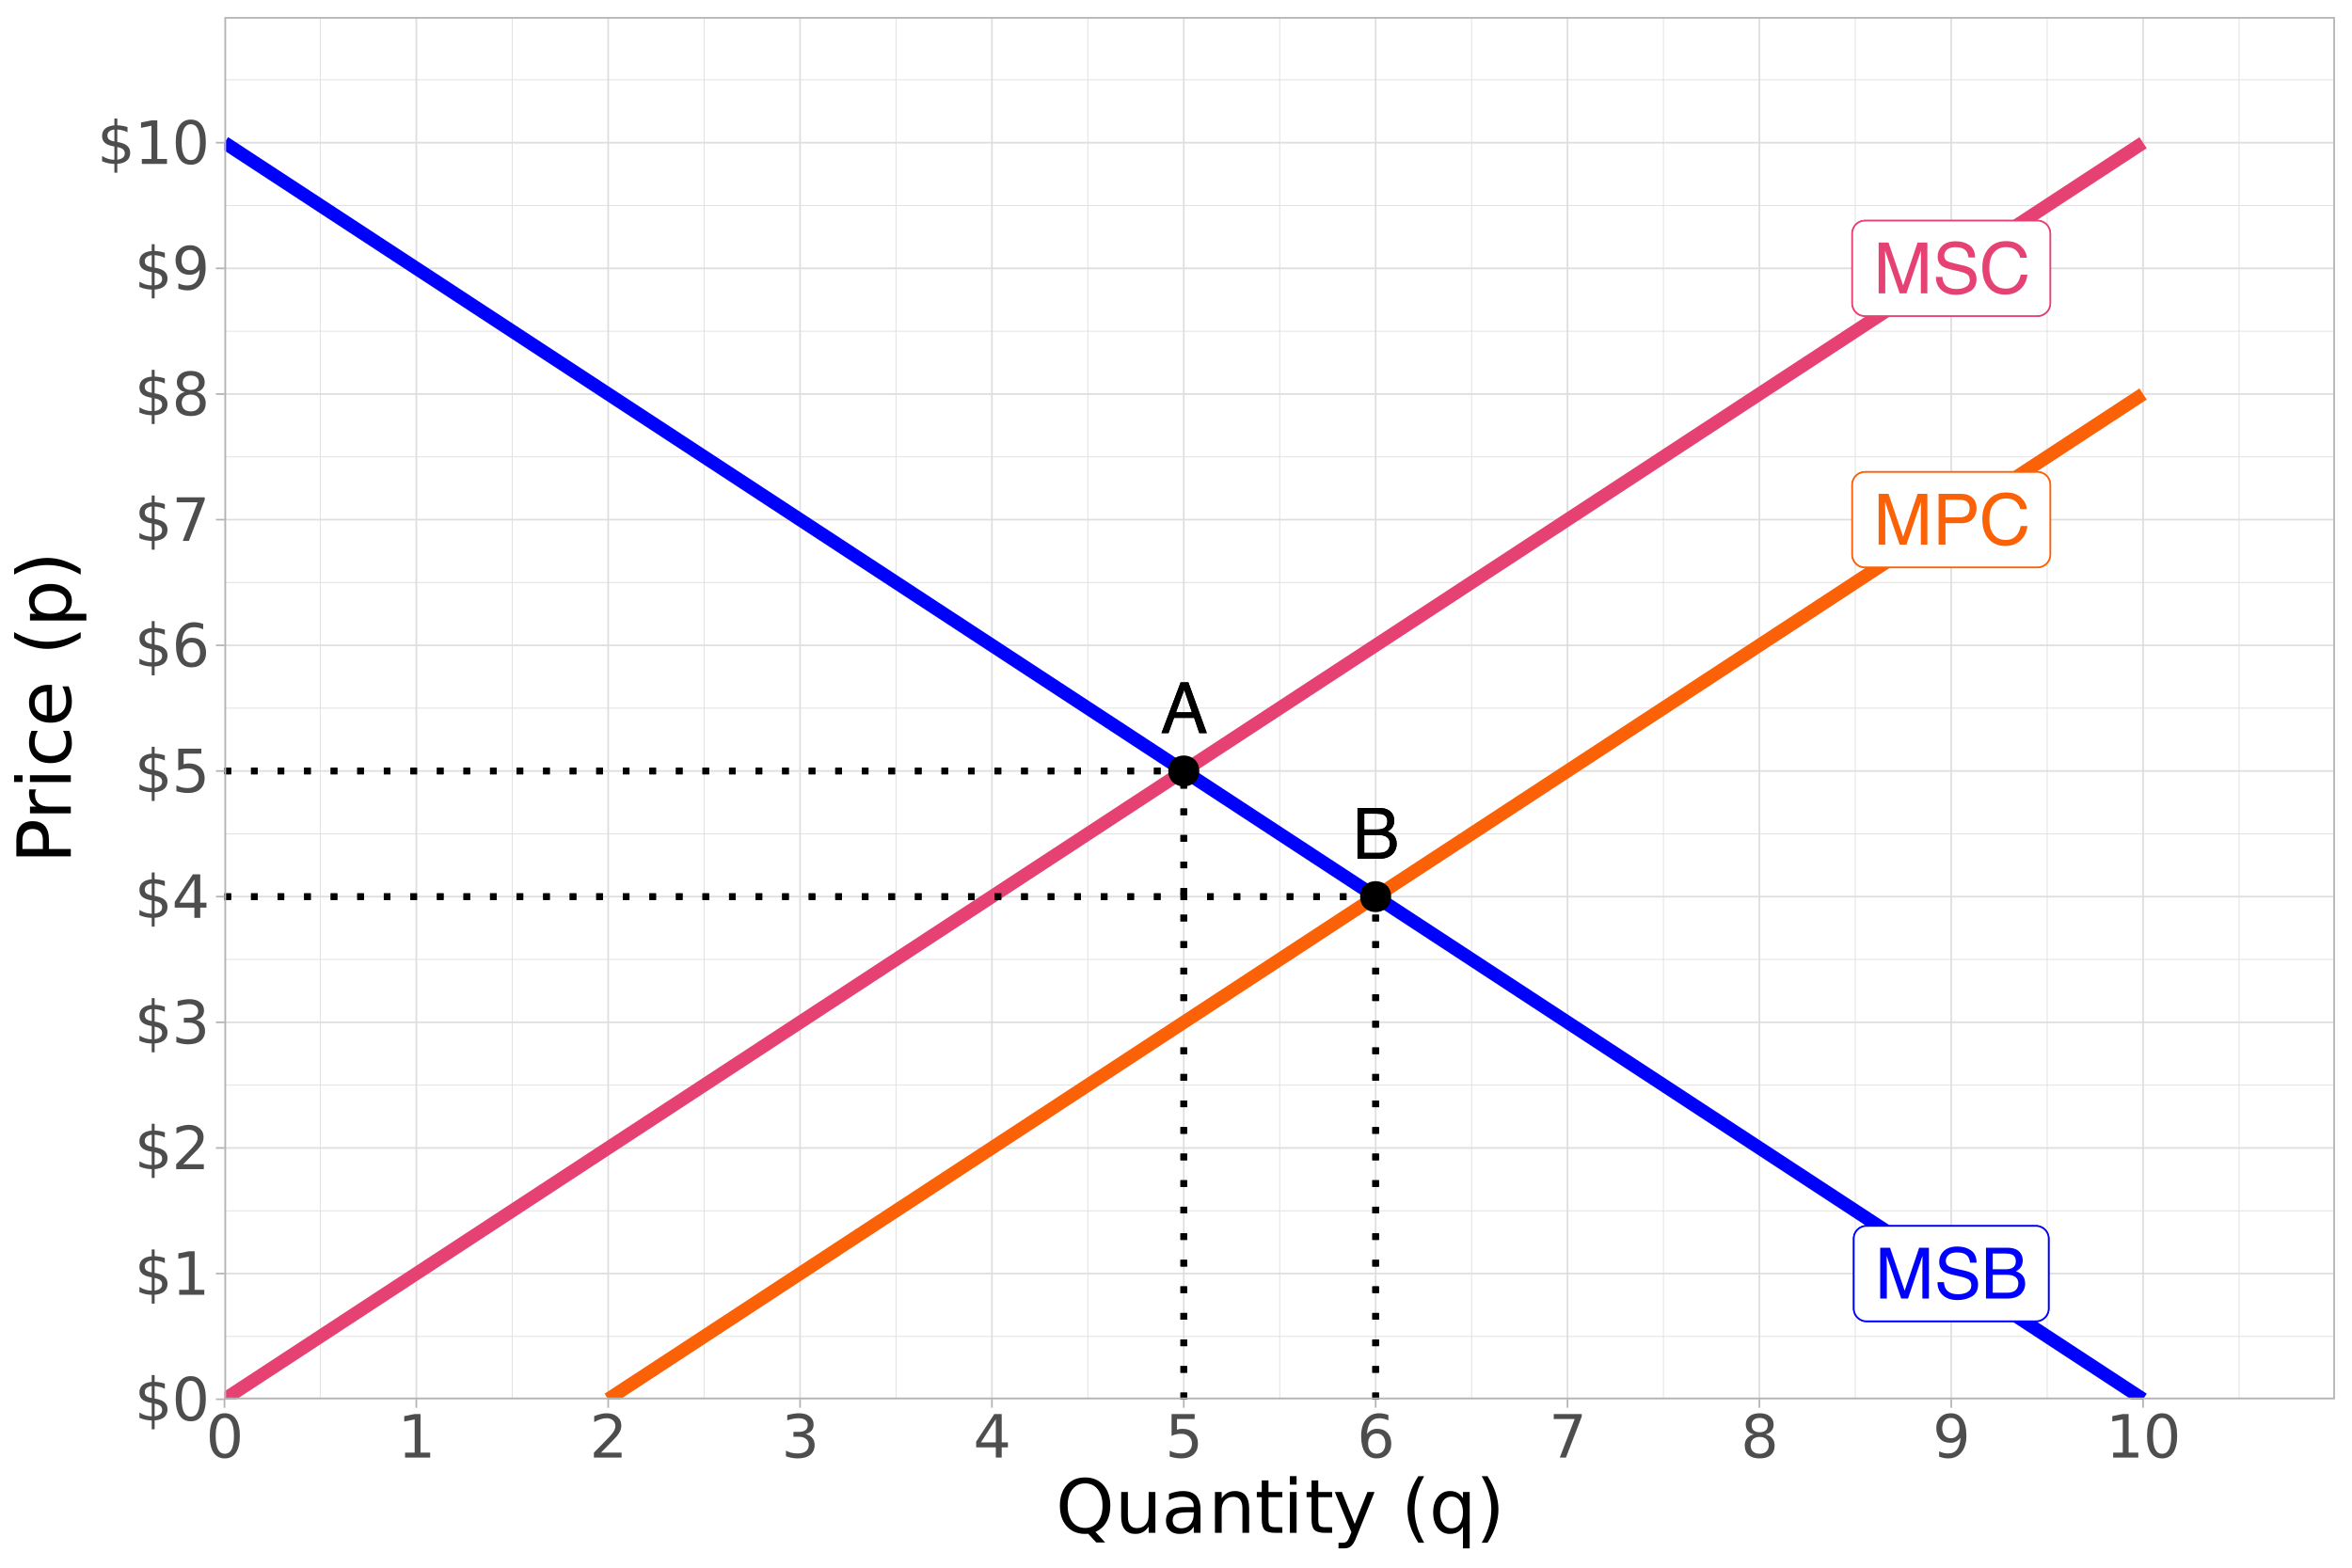 <?xml version="1.0" encoding="UTF-8"?>
<svg xmlns="http://www.w3.org/2000/svg" xmlns:xlink="http://www.w3.org/1999/xlink" width="756" height="504" viewBox="0 0 756 504">
<defs>
<g>
<g id="glyph-0-0">
<path d="M 0.734 0 L 0.734 -16.328 L 13.688 -16.328 L 13.688 0 Z M 11.656 -2.047 L 11.656 -14.281 L 2.781 -14.281 L 2.781 -2.047 Z M 11.656 -2.047 "/>
</g>
<g id="glyph-0-1">
<path d="M 1.672 -16.328 L 4.844 -16.328 L 9.531 -2.516 L 14.188 -16.328 L 17.328 -16.328 L 17.328 0 L 15.234 0 L 15.234 -9.641 C 15.234 -9.973 15.238 -10.523 15.25 -11.297 C 15.258 -12.066 15.266 -12.891 15.266 -13.766 L 10.609 0 L 8.422 0 L 3.734 -13.766 L 3.734 -13.266 C 3.734 -12.867 3.742 -12.258 3.766 -11.438 C 3.785 -10.625 3.797 -10.023 3.797 -9.641 L 3.797 0 L 1.672 0 Z M 1.672 -16.328 "/>
</g>
<g id="glyph-0-2">
<path d="M 3.172 -5.266 C 3.223 -4.336 3.441 -3.586 3.828 -3.016 C 4.566 -1.93 5.863 -1.391 7.719 -1.391 C 8.539 -1.391 9.297 -1.508 9.984 -1.75 C 11.297 -2.207 11.953 -3.031 11.953 -4.219 C 11.953 -5.102 11.676 -5.734 11.125 -6.109 C 10.562 -6.484 9.68 -6.805 8.484 -7.078 L 6.266 -7.578 C 4.828 -7.898 3.805 -8.258 3.203 -8.656 C 2.16 -9.344 1.641 -10.363 1.641 -11.719 C 1.641 -13.188 2.145 -14.391 3.156 -15.328 C 4.176 -16.266 5.617 -16.734 7.484 -16.734 C 9.191 -16.734 10.645 -16.32 11.844 -15.5 C 13.039 -14.676 13.641 -13.352 13.641 -11.531 L 11.562 -11.531 C 11.445 -12.406 11.207 -13.078 10.844 -13.547 C 10.176 -14.398 9.035 -14.828 7.422 -14.828 C 6.109 -14.828 5.164 -14.551 4.594 -14 C 4.031 -13.457 3.75 -12.82 3.75 -12.094 C 3.75 -11.289 4.082 -10.707 4.75 -10.344 C 5.188 -10.102 6.176 -9.805 7.719 -9.453 L 10 -8.922 C 11.102 -8.672 11.957 -8.328 12.562 -7.891 C 13.602 -7.129 14.125 -6.02 14.125 -4.562 C 14.125 -2.758 13.461 -1.469 12.141 -0.688 C 10.828 0.094 9.301 0.484 7.562 0.484 C 5.531 0.484 3.941 -0.035 2.797 -1.078 C 1.641 -2.109 1.07 -3.504 1.094 -5.266 Z M 7.641 -16.781 Z M 7.641 -16.781 "/>
</g>
<g id="glyph-0-3">
<path d="M 7.875 -9.422 C 8.801 -9.422 9.523 -9.551 10.047 -9.812 C 10.859 -10.219 11.266 -10.953 11.266 -12.016 C 11.266 -13.078 10.832 -13.797 9.969 -14.172 C 9.477 -14.379 8.754 -14.484 7.797 -14.484 L 3.844 -14.484 L 3.844 -9.422 Z M 8.609 -1.891 C 9.973 -1.891 10.941 -2.281 11.516 -3.062 C 11.879 -3.562 12.062 -4.164 12.062 -4.875 C 12.062 -6.051 11.531 -6.859 10.469 -7.297 C 9.906 -7.523 9.16 -7.641 8.234 -7.641 L 3.844 -7.641 L 3.844 -1.891 Z M 1.672 -16.328 L 8.688 -16.328 C 10.602 -16.328 11.961 -15.758 12.766 -14.625 C 13.242 -13.945 13.484 -13.164 13.484 -12.281 C 13.484 -11.25 13.191 -10.406 12.609 -9.75 C 12.305 -9.395 11.867 -9.078 11.297 -8.797 C 12.129 -8.473 12.754 -8.113 13.172 -7.719 C 13.898 -7 14.266 -6.016 14.266 -4.766 C 14.266 -3.711 13.938 -2.758 13.281 -1.906 C 12.301 -0.633 10.734 0 8.578 0 L 1.672 0 Z M 1.672 -16.328 "/>
</g>
<g id="glyph-0-4">
<path d="M 8.609 -16.781 C 10.68 -16.781 12.285 -16.234 13.422 -15.141 C 14.566 -14.047 15.203 -12.805 15.328 -11.422 L 13.172 -11.422 C 12.93 -12.473 12.441 -13.305 11.703 -13.922 C 10.973 -14.535 9.953 -14.844 8.641 -14.844 C 7.023 -14.844 5.723 -14.273 4.734 -13.141 C 3.742 -12.016 3.25 -10.285 3.25 -7.953 C 3.25 -6.047 3.695 -4.492 4.594 -3.297 C 5.488 -2.109 6.82 -1.516 8.594 -1.516 C 10.219 -1.516 11.457 -2.145 12.312 -3.406 C 12.77 -4.062 13.109 -4.926 13.328 -6 L 15.484 -6 C 15.297 -4.281 14.66 -2.836 13.578 -1.672 C 12.273 -0.273 10.523 0.422 8.328 0.422 C 6.43 0.422 4.836 -0.148 3.547 -1.297 C 1.848 -2.816 1 -5.164 1 -8.344 C 1 -10.75 1.633 -12.723 2.906 -14.266 C 4.289 -15.941 6.191 -16.781 8.609 -16.781 Z M 8.172 -16.781 Z M 8.172 -16.781 "/>
</g>
<g id="glyph-0-5">
<path d="M 1.938 -16.328 L 9.297 -16.328 C 10.742 -16.328 11.91 -15.914 12.797 -15.094 C 13.691 -14.281 14.141 -13.133 14.141 -11.656 C 14.141 -10.375 13.742 -9.258 12.953 -8.312 C 12.16 -7.375 10.941 -6.906 9.297 -6.906 L 4.156 -6.906 L 4.156 0 L 1.938 0 Z M 11.906 -11.641 C 11.906 -12.836 11.461 -13.648 10.578 -14.078 C 10.086 -14.305 9.414 -14.422 8.562 -14.422 L 4.156 -14.422 L 4.156 -8.766 L 8.562 -8.766 C 9.551 -8.766 10.352 -8.973 10.969 -9.391 C 11.594 -9.816 11.906 -10.566 11.906 -11.641 Z M 11.906 -11.641 "/>
</g>
<g id="glyph-0-6">
<path d="M 10.109 -6.688 L 7.641 -13.906 L 5 -6.688 Z M 6.484 -16.328 L 8.984 -16.328 L 14.906 0 L 12.484 0 L 10.828 -4.891 L 4.375 -4.891 L 2.594 0 L 0.328 0 Z M 6.484 -16.328 "/>
</g>
<g id="glyph-1-0">
<path d="M 0.953 3.391 L 0.953 -13.547 L 10.562 -13.547 L 10.562 3.391 Z M 2.031 2.328 L 9.484 2.328 L 9.484 -12.469 L 2.031 -12.469 Z M 2.031 2.328 "/>
</g>
<g id="glyph-1-1">
<path d="M 6.484 2.828 L 5.547 2.828 L 5.547 0 C 4.891 -0.008 4.234 -0.082 3.578 -0.219 C 2.922 -0.363 2.258 -0.578 1.594 -0.859 L 1.594 -2.547 C 2.227 -2.148 2.875 -1.848 3.531 -1.641 C 4.188 -1.441 4.859 -1.336 5.547 -1.328 L 5.547 -5.609 C 4.172 -5.828 3.164 -6.207 2.531 -6.75 C 1.906 -7.289 1.594 -8.031 1.594 -8.969 C 1.594 -9.988 1.93 -10.789 2.609 -11.375 C 3.297 -11.957 4.273 -12.297 5.547 -12.391 L 5.547 -14.594 L 6.484 -14.594 L 6.484 -12.422 C 7.066 -12.391 7.629 -12.328 8.172 -12.234 C 8.711 -12.141 9.242 -12.004 9.766 -11.828 L 9.766 -10.188 C 9.242 -10.457 8.707 -10.66 8.156 -10.797 C 7.613 -10.941 7.055 -11.031 6.484 -11.062 L 6.484 -7.047 C 7.898 -6.828 8.941 -6.438 9.609 -5.875 C 10.285 -5.312 10.625 -4.547 10.625 -3.578 C 10.625 -2.516 10.27 -1.676 9.562 -1.062 C 8.852 -0.457 7.828 -0.109 6.484 -0.016 Z M 5.547 -7.219 L 5.547 -11.062 C 4.828 -10.977 4.273 -10.77 3.891 -10.438 C 3.504 -10.113 3.312 -9.676 3.312 -9.125 C 3.312 -8.582 3.488 -8.16 3.844 -7.859 C 4.195 -7.566 4.766 -7.352 5.547 -7.219 Z M 6.484 -5.422 L 6.484 -1.359 C 7.273 -1.461 7.875 -1.688 8.281 -2.031 C 8.688 -2.375 8.891 -2.828 8.891 -3.391 C 8.891 -3.941 8.695 -4.379 8.312 -4.703 C 7.926 -5.023 7.316 -5.266 6.484 -5.422 Z M 6.484 -5.422 "/>
</g>
<g id="glyph-1-2">
<path d="M 6.109 -12.75 C 5.129 -12.75 4.395 -12.27 3.906 -11.312 C 3.414 -10.352 3.172 -8.91 3.172 -6.984 C 3.172 -5.066 3.414 -3.629 3.906 -2.672 C 4.395 -1.711 5.129 -1.234 6.109 -1.234 C 7.086 -1.234 7.82 -1.711 8.312 -2.672 C 8.801 -3.629 9.047 -5.066 9.047 -6.984 C 9.047 -8.91 8.801 -10.352 8.312 -11.312 C 7.82 -12.27 7.086 -12.75 6.109 -12.75 Z M 6.109 -14.25 C 7.672 -14.25 8.863 -13.629 9.688 -12.391 C 10.52 -11.148 10.938 -9.348 10.938 -6.984 C 10.938 -4.629 10.52 -2.832 9.688 -1.594 C 8.863 -0.352 7.672 0.266 6.109 0.266 C 4.535 0.266 3.332 -0.352 2.5 -1.594 C 1.676 -2.832 1.266 -4.629 1.266 -6.984 C 1.266 -9.348 1.676 -11.148 2.5 -12.391 C 3.332 -13.629 4.535 -14.25 6.109 -14.25 Z M 6.109 -14.25 "/>
</g>
<g id="glyph-1-3">
<path d="M 2.375 -1.594 L 5.469 -1.594 L 5.469 -12.281 L 2.109 -11.594 L 2.109 -13.328 L 5.453 -14 L 7.344 -14 L 7.344 -1.594 L 10.453 -1.594 L 10.453 0 L 2.375 0 Z M 2.375 -1.594 "/>
</g>
<g id="glyph-1-4">
<path d="M 3.688 -1.594 L 10.297 -1.594 L 10.297 0 L 1.406 0 L 1.406 -1.594 C 2.125 -2.332 3.102 -3.328 4.344 -4.578 C 5.582 -5.836 6.363 -6.648 6.688 -7.016 C 7.289 -7.691 7.711 -8.266 7.953 -8.734 C 8.191 -9.211 8.312 -9.68 8.312 -10.141 C 8.312 -10.879 8.051 -11.484 7.531 -11.953 C 7.008 -12.422 6.332 -12.656 5.5 -12.656 C 4.906 -12.656 4.273 -12.551 3.609 -12.344 C 2.953 -12.145 2.25 -11.832 1.5 -11.406 L 1.5 -13.328 C 2.258 -13.629 2.969 -13.859 3.625 -14.016 C 4.289 -14.172 4.898 -14.25 5.453 -14.25 C 6.898 -14.25 8.055 -13.883 8.922 -13.156 C 9.785 -12.438 10.219 -11.473 10.219 -10.266 C 10.219 -9.68 10.109 -9.129 9.891 -8.609 C 9.68 -8.098 9.289 -7.492 8.719 -6.797 C 8.562 -6.617 8.062 -6.094 7.219 -5.219 C 6.383 -4.352 5.207 -3.145 3.688 -1.594 Z M 3.688 -1.594 "/>
</g>
<g id="glyph-1-5">
<path d="M 7.797 -7.547 C 8.703 -7.348 9.41 -6.941 9.922 -6.328 C 10.43 -5.723 10.688 -4.969 10.688 -4.062 C 10.688 -2.688 10.207 -1.617 9.25 -0.859 C 8.301 -0.109 6.953 0.266 5.203 0.266 C 4.617 0.266 4.016 0.207 3.391 0.094 C 2.766 -0.02 2.125 -0.191 1.469 -0.422 L 1.469 -2.25 C 1.988 -1.945 2.562 -1.719 3.188 -1.562 C 3.812 -1.406 4.461 -1.328 5.141 -1.328 C 6.328 -1.328 7.234 -1.562 7.859 -2.031 C 8.484 -2.5 8.797 -3.176 8.797 -4.062 C 8.797 -4.895 8.504 -5.539 7.922 -6 C 7.348 -6.469 6.547 -6.703 5.516 -6.703 L 3.875 -6.703 L 3.875 -8.266 L 5.594 -8.266 C 6.52 -8.266 7.227 -8.445 7.719 -8.812 C 8.219 -9.188 8.469 -9.723 8.469 -10.422 C 8.469 -11.141 8.211 -11.691 7.703 -12.078 C 7.191 -12.461 6.461 -12.656 5.516 -12.656 C 4.992 -12.656 4.438 -12.598 3.844 -12.484 C 3.25 -12.379 2.598 -12.207 1.891 -11.969 L 1.891 -13.656 C 2.609 -13.852 3.281 -14 3.906 -14.094 C 4.531 -14.195 5.125 -14.25 5.688 -14.25 C 7.125 -14.25 8.258 -13.922 9.094 -13.266 C 9.938 -12.617 10.359 -11.738 10.359 -10.625 C 10.359 -9.844 10.133 -9.188 9.688 -8.656 C 9.238 -8.125 8.609 -7.754 7.797 -7.547 Z M 7.797 -7.547 "/>
</g>
<g id="glyph-1-6">
<path d="M 7.25 -12.344 L 2.469 -4.875 L 7.25 -4.875 Z M 6.766 -14 L 9.141 -14 L 9.141 -4.875 L 11.141 -4.875 L 11.141 -3.297 L 9.141 -3.297 L 9.141 0 L 7.25 0 L 7.25 -3.297 L 0.938 -3.297 L 0.938 -5.125 Z M 6.766 -14 "/>
</g>
<g id="glyph-1-7">
<path d="M 2.078 -14 L 9.5 -14 L 9.5 -12.406 L 3.812 -12.406 L 3.812 -8.969 C 4.082 -9.062 4.352 -9.129 4.625 -9.172 C 4.906 -9.223 5.18 -9.25 5.453 -9.25 C 7.016 -9.25 8.254 -8.82 9.172 -7.969 C 10.086 -7.113 10.547 -5.953 10.547 -4.484 C 10.547 -2.984 10.07 -1.816 9.125 -0.984 C 8.188 -0.148 6.867 0.266 5.172 0.266 C 4.578 0.266 3.973 0.211 3.359 0.109 C 2.754 0.016 2.129 -0.129 1.484 -0.328 L 1.484 -2.234 C 2.047 -1.922 2.625 -1.691 3.219 -1.547 C 3.82 -1.398 4.457 -1.328 5.125 -1.328 C 6.207 -1.328 7.062 -1.609 7.688 -2.172 C 8.32 -2.742 8.641 -3.516 8.641 -4.484 C 8.641 -5.461 8.32 -6.234 7.688 -6.797 C 7.062 -7.367 6.207 -7.656 5.125 -7.656 C 4.625 -7.656 4.117 -7.598 3.609 -7.484 C 3.109 -7.379 2.598 -7.207 2.078 -6.969 Z M 2.078 -14 "/>
</g>
<g id="glyph-1-8">
<path d="M 6.344 -7.75 C 5.488 -7.75 4.812 -7.457 4.312 -6.875 C 3.82 -6.301 3.578 -5.504 3.578 -4.484 C 3.578 -3.484 3.82 -2.691 4.312 -2.109 C 4.812 -1.523 5.488 -1.234 6.344 -1.234 C 7.188 -1.234 7.859 -1.523 8.359 -2.109 C 8.859 -2.691 9.109 -3.484 9.109 -4.484 C 9.109 -5.504 8.859 -6.301 8.359 -6.875 C 7.859 -7.457 7.188 -7.75 6.344 -7.75 Z M 10.094 -13.688 L 10.094 -11.969 C 9.625 -12.188 9.145 -12.352 8.656 -12.469 C 8.176 -12.594 7.695 -12.656 7.219 -12.656 C 5.969 -12.656 5.008 -12.234 4.344 -11.391 C 3.688 -10.547 3.312 -9.27 3.219 -7.562 C 3.594 -8.102 4.055 -8.52 4.609 -8.812 C 5.172 -9.102 5.785 -9.25 6.453 -9.25 C 7.859 -9.25 8.969 -8.82 9.781 -7.969 C 10.602 -7.113 11.016 -5.953 11.016 -4.484 C 11.016 -3.047 10.586 -1.895 9.734 -1.031 C 8.879 -0.164 7.75 0.266 6.344 0.266 C 4.719 0.266 3.477 -0.352 2.625 -1.594 C 1.77 -2.832 1.344 -4.629 1.344 -6.984 C 1.344 -9.203 1.863 -10.969 2.906 -12.281 C 3.957 -13.594 5.367 -14.25 7.141 -14.25 C 7.617 -14.25 8.098 -14.203 8.578 -14.109 C 9.066 -14.016 9.57 -13.875 10.094 -13.688 Z M 10.094 -13.688 "/>
</g>
<g id="glyph-1-9">
<path d="M 1.578 -14 L 10.578 -14 L 10.578 -13.188 L 5.5 0 L 3.516 0 L 8.297 -12.406 L 1.578 -12.406 Z M 1.578 -14 "/>
</g>
<g id="glyph-1-10">
<path d="M 6.109 -6.641 C 5.203 -6.641 4.488 -6.398 3.969 -5.922 C 3.457 -5.441 3.203 -4.781 3.203 -3.938 C 3.203 -3.094 3.457 -2.43 3.969 -1.953 C 4.488 -1.473 5.203 -1.234 6.109 -1.234 C 7.004 -1.234 7.711 -1.473 8.234 -1.953 C 8.754 -2.441 9.016 -3.102 9.016 -3.938 C 9.016 -4.781 8.754 -5.441 8.234 -5.922 C 7.723 -6.398 7.016 -6.641 6.109 -6.641 Z M 4.203 -7.453 C 3.391 -7.648 2.754 -8.023 2.297 -8.578 C 1.848 -9.141 1.625 -9.82 1.625 -10.625 C 1.625 -11.738 2.02 -12.617 2.812 -13.266 C 3.613 -13.922 4.711 -14.25 6.109 -14.25 C 7.492 -14.25 8.582 -13.922 9.375 -13.266 C 10.176 -12.617 10.578 -11.738 10.578 -10.625 C 10.578 -9.82 10.348 -9.141 9.891 -8.578 C 9.441 -8.023 8.812 -7.648 8 -7.453 C 8.914 -7.242 9.629 -6.828 10.141 -6.203 C 10.648 -5.586 10.906 -4.832 10.906 -3.938 C 10.906 -2.582 10.488 -1.539 9.656 -0.812 C 8.832 -0.094 7.648 0.266 6.109 0.266 C 4.555 0.266 3.363 -0.094 2.531 -0.812 C 1.707 -1.539 1.297 -2.582 1.297 -3.938 C 1.297 -4.832 1.551 -5.586 2.062 -6.203 C 2.582 -6.828 3.297 -7.242 4.203 -7.453 Z M 3.516 -10.453 C 3.516 -9.723 3.738 -9.156 4.188 -8.75 C 4.645 -8.344 5.285 -8.141 6.109 -8.141 C 6.922 -8.141 7.555 -8.344 8.016 -8.75 C 8.473 -9.156 8.703 -9.723 8.703 -10.453 C 8.703 -11.172 8.473 -11.734 8.016 -12.141 C 7.555 -12.547 6.922 -12.75 6.109 -12.75 C 5.285 -12.75 4.645 -12.547 4.188 -12.141 C 3.738 -11.734 3.516 -11.172 3.516 -10.453 Z M 3.516 -10.453 "/>
</g>
<g id="glyph-1-11">
<path d="M 2.109 -0.297 L 2.109 -2.016 C 2.586 -1.785 3.066 -1.613 3.547 -1.5 C 4.035 -1.383 4.516 -1.328 4.984 -1.328 C 6.234 -1.328 7.188 -1.742 7.844 -2.578 C 8.508 -3.422 8.891 -4.695 8.984 -6.406 C 8.617 -5.875 8.156 -5.461 7.594 -5.172 C 7.039 -4.891 6.426 -4.75 5.75 -4.75 C 4.352 -4.75 3.242 -5.172 2.422 -6.016 C 1.609 -6.859 1.203 -8.016 1.203 -9.484 C 1.203 -10.922 1.629 -12.07 2.484 -12.938 C 3.336 -13.812 4.469 -14.25 5.875 -14.25 C 7.5 -14.25 8.738 -13.629 9.594 -12.391 C 10.445 -11.148 10.875 -9.348 10.875 -6.984 C 10.875 -4.773 10.348 -3.016 9.297 -1.703 C 8.242 -0.391 6.836 0.266 5.078 0.266 C 4.598 0.266 4.113 0.219 3.625 0.125 C 3.133 0.031 2.629 -0.109 2.109 -0.297 Z M 5.875 -6.219 C 6.727 -6.219 7.398 -6.508 7.891 -7.094 C 8.391 -7.676 8.641 -8.473 8.641 -9.484 C 8.641 -10.492 8.391 -11.289 7.891 -11.875 C 7.398 -12.457 6.727 -12.75 5.875 -12.75 C 5.031 -12.75 4.359 -12.457 3.859 -11.875 C 3.359 -11.289 3.109 -10.492 3.109 -9.484 C 3.109 -8.473 3.359 -7.676 3.859 -7.094 C 4.359 -6.508 5.031 -6.219 5.875 -6.219 Z M 5.875 -6.219 "/>
</g>
<g id="glyph-2-0">
<path d="M 1.203 4.25 L 1.203 -16.922 L 13.203 -16.922 L 13.203 4.25 Z M 2.547 2.906 L 11.859 2.906 L 11.859 -15.578 L 2.547 -15.578 Z M 2.547 2.906 "/>
</g>
<g id="glyph-2-1">
<path d="M 9.453 -15.891 C 7.734 -15.891 6.367 -15.25 5.359 -13.969 C 4.348 -12.688 3.844 -10.941 3.844 -8.734 C 3.844 -6.523 4.348 -4.781 5.359 -3.5 C 6.367 -2.219 7.734 -1.578 9.453 -1.578 C 11.172 -1.578 12.531 -2.219 13.531 -3.5 C 14.539 -4.781 15.047 -6.523 15.047 -8.734 C 15.047 -10.941 14.539 -12.688 13.531 -13.969 C 12.531 -15.25 11.172 -15.891 9.453 -15.891 Z M 12.781 -0.312 L 15.891 3.094 L 13.031 3.094 L 10.438 0.297 C 10.188 0.305 9.988 0.316 9.844 0.328 C 9.707 0.336 9.578 0.344 9.453 0.344 C 6.992 0.344 5.023 -0.477 3.547 -2.125 C 2.078 -3.77 1.344 -5.973 1.344 -8.734 C 1.344 -11.492 2.078 -13.695 3.547 -15.344 C 5.023 -16.988 6.992 -17.812 9.453 -17.812 C 11.91 -17.812 13.875 -16.988 15.344 -15.344 C 16.812 -13.695 17.547 -11.492 17.547 -8.734 C 17.547 -6.703 17.133 -4.961 16.312 -3.516 C 15.5 -2.066 14.32 -1 12.781 -0.312 Z M 12.781 -0.312 "/>
</g>
<g id="glyph-2-2">
<path d="M 2.047 -5.188 L 2.047 -13.125 L 4.203 -13.125 L 4.203 -5.266 C 4.203 -4.023 4.441 -3.094 4.922 -2.469 C 5.41 -1.844 6.141 -1.531 7.109 -1.531 C 8.266 -1.531 9.18 -1.898 9.859 -2.641 C 10.535 -3.391 10.875 -4.406 10.875 -5.688 L 10.875 -13.125 L 13.031 -13.125 L 13.031 0 L 10.875 0 L 10.875 -2.016 C 10.352 -1.223 9.742 -0.629 9.047 -0.234 C 8.359 0.148 7.555 0.344 6.641 0.344 C 5.141 0.344 4 -0.125 3.219 -1.062 C 2.438 -2 2.047 -3.375 2.047 -5.188 Z M 2.047 -5.188 "/>
</g>
<g id="glyph-2-3">
<path d="M 8.234 -6.594 C 6.484 -6.594 5.27 -6.395 4.594 -6 C 3.926 -5.602 3.594 -4.926 3.594 -3.969 C 3.594 -3.195 3.844 -2.586 4.344 -2.141 C 4.852 -1.691 5.539 -1.469 6.406 -1.469 C 7.602 -1.469 8.562 -1.891 9.281 -2.734 C 10.008 -3.586 10.375 -4.719 10.375 -6.125 L 10.375 -6.594 Z M 12.531 -7.484 L 12.531 0 L 10.375 0 L 10.375 -2 C 9.883 -1.195 9.27 -0.602 8.531 -0.219 C 7.801 0.156 6.906 0.344 5.844 0.344 C 4.5 0.344 3.426 -0.031 2.625 -0.781 C 1.832 -1.539 1.438 -2.555 1.438 -3.828 C 1.438 -5.297 1.93 -6.406 2.922 -7.156 C 3.91 -7.906 5.383 -8.281 7.344 -8.281 L 10.375 -8.281 L 10.375 -8.5 C 10.375 -9.488 10.047 -10.254 9.391 -10.797 C 8.742 -11.336 7.828 -11.609 6.641 -11.609 C 5.891 -11.609 5.16 -11.52 4.453 -11.344 C 3.742 -11.164 3.062 -10.895 2.406 -10.531 L 2.406 -12.531 C 3.195 -12.832 3.961 -13.055 4.703 -13.203 C 5.441 -13.359 6.164 -13.438 6.875 -13.438 C 8.77 -13.438 10.188 -12.941 11.125 -11.953 C 12.062 -10.973 12.531 -9.484 12.531 -7.484 Z M 12.531 -7.484 "/>
</g>
<g id="glyph-2-4">
<path d="M 13.172 -7.922 L 13.172 0 L 11.016 0 L 11.016 -7.859 C 11.016 -9.098 10.77 -10.023 10.281 -10.641 C 9.801 -11.254 9.078 -11.562 8.109 -11.562 C 6.941 -11.562 6.02 -11.191 5.344 -10.453 C 4.676 -9.711 4.344 -8.703 4.344 -7.422 L 4.344 0 L 2.188 0 L 2.188 -13.125 L 4.344 -13.125 L 4.344 -11.094 C 4.863 -11.875 5.473 -12.457 6.172 -12.844 C 6.867 -13.238 7.676 -13.438 8.594 -13.438 C 10.102 -13.438 11.242 -12.969 12.016 -12.031 C 12.785 -11.102 13.172 -9.734 13.172 -7.922 Z M 13.172 -7.922 "/>
</g>
<g id="glyph-2-5">
<path d="M 4.391 -16.859 L 4.391 -13.125 L 8.844 -13.125 L 8.844 -11.453 L 4.391 -11.453 L 4.391 -4.328 C 4.391 -3.254 4.535 -2.566 4.828 -2.266 C 5.129 -1.961 5.727 -1.812 6.625 -1.812 L 8.844 -1.812 L 8.844 0 L 6.625 0 C 4.957 0 3.805 -0.305 3.172 -0.922 C 2.547 -1.547 2.234 -2.68 2.234 -4.328 L 2.234 -11.453 L 0.641 -11.453 L 0.641 -13.125 L 2.234 -13.125 L 2.234 -16.859 Z M 4.391 -16.859 "/>
</g>
<g id="glyph-2-6">
<path d="M 2.266 -13.125 L 4.422 -13.125 L 4.422 0 L 2.266 0 Z M 2.266 -18.234 L 4.422 -18.234 L 4.422 -15.5 L 2.266 -15.5 Z M 2.266 -18.234 "/>
</g>
<g id="glyph-2-7">
<path d="M 7.719 1.219 C 7.113 2.781 6.52 3.801 5.938 4.281 C 5.363 4.758 4.594 5 3.625 5 L 1.906 5 L 1.906 3.188 L 3.172 3.188 C 3.766 3.188 4.223 3.047 4.547 2.766 C 4.879 2.484 5.242 1.82 5.641 0.781 L 6.031 -0.219 L 0.719 -13.125 L 3 -13.125 L 7.109 -2.859 L 11.203 -13.125 L 13.484 -13.125 Z M 7.719 1.219 "/>
</g>
<g id="glyph-2-8">
</g>
<g id="glyph-2-9">
<path d="M 7.438 -18.219 C 6.395 -16.414 5.617 -14.633 5.109 -12.875 C 4.598 -11.125 4.344 -9.344 4.344 -7.531 C 4.344 -5.727 4.598 -3.941 5.109 -2.172 C 5.629 -0.398 6.406 1.379 7.438 3.172 L 5.562 3.172 C 4.395 1.328 3.52 -0.477 2.938 -2.25 C 2.352 -4.02 2.062 -5.781 2.062 -7.531 C 2.062 -9.281 2.348 -11.035 2.922 -12.797 C 3.504 -14.566 4.383 -16.375 5.562 -18.219 Z M 7.438 -18.219 "/>
</g>
<g id="glyph-2-10">
<path d="M 3.547 -6.547 C 3.547 -4.961 3.875 -3.719 4.531 -2.812 C 5.188 -1.914 6.082 -1.469 7.219 -1.469 C 8.363 -1.469 9.266 -1.914 9.922 -2.812 C 10.578 -3.719 10.906 -4.961 10.906 -6.547 C 10.906 -8.141 10.578 -9.383 9.922 -10.281 C 9.266 -11.188 8.363 -11.641 7.219 -11.641 C 6.082 -11.641 5.188 -11.188 4.531 -10.281 C 3.875 -9.383 3.547 -8.141 3.547 -6.547 Z M 10.906 -1.969 C 10.445 -1.188 9.867 -0.602 9.172 -0.219 C 8.484 0.156 7.656 0.344 6.688 0.344 C 5.102 0.344 3.812 -0.285 2.812 -1.547 C 1.82 -2.816 1.328 -4.484 1.328 -6.547 C 1.328 -8.609 1.82 -10.27 2.812 -11.531 C 3.812 -12.801 5.102 -13.438 6.688 -13.438 C 7.656 -13.438 8.484 -13.25 9.172 -12.875 C 9.867 -12.5 10.445 -11.922 10.906 -11.141 L 10.906 -13.125 L 13.062 -13.125 L 13.062 5 L 10.906 5 Z M 10.906 -1.969 "/>
</g>
<g id="glyph-2-11">
<path d="M 1.922 -18.219 L 3.797 -18.219 C 4.973 -16.375 5.848 -14.566 6.422 -12.797 C 7.004 -11.035 7.297 -9.281 7.297 -7.531 C 7.297 -5.781 7.004 -4.02 6.422 -2.25 C 5.848 -0.477 4.973 1.328 3.797 3.172 L 1.922 3.172 C 2.961 1.379 3.738 -0.398 4.25 -2.172 C 4.758 -3.941 5.016 -5.727 5.016 -7.531 C 5.016 -9.344 4.758 -11.125 4.25 -12.875 C 3.738 -14.633 2.961 -16.414 1.922 -18.219 Z M 1.922 -18.219 "/>
</g>
<g id="glyph-3-0">
<path d="M 4.25 -1.203 L -16.922 -1.203 L -16.922 -13.203 L 4.25 -13.203 Z M 2.906 -2.547 L 2.906 -11.859 L -15.578 -11.859 L -15.578 -2.547 Z M 2.906 -2.547 "/>
</g>
<g id="glyph-3-1">
<path d="M -15.547 -4.719 L -8.984 -4.719 L -8.984 -7.703 C -8.984 -8.805 -9.266 -9.656 -9.828 -10.25 C -10.398 -10.852 -11.211 -11.156 -12.266 -11.156 C -13.316 -11.156 -14.125 -10.852 -14.688 -10.25 C -15.258 -9.656 -15.547 -8.805 -15.547 -7.703 Z M -17.5 -2.359 L -17.5 -7.703 C -17.5 -9.66 -17.055 -11.141 -16.172 -12.141 C -15.285 -13.148 -13.984 -13.656 -12.266 -13.656 C -10.547 -13.656 -9.242 -13.148 -8.359 -12.141 C -7.473 -11.141 -7.031 -9.66 -7.031 -7.703 L -7.031 -4.719 L 0 -4.719 L 0 -2.359 Z M -17.5 -2.359 "/>
</g>
<g id="glyph-3-2">
<path d="M -11.109 -9.875 C -11.254 -9.625 -11.359 -9.359 -11.422 -9.078 C -11.484 -8.797 -11.516 -8.484 -11.516 -8.141 C -11.516 -6.922 -11.117 -5.984 -10.328 -5.328 C -9.535 -4.672 -8.398 -4.344 -6.922 -4.344 L 0 -4.344 L 0 -2.188 L -13.125 -2.188 L -13.125 -4.344 L -11.094 -4.344 C -11.883 -4.801 -12.473 -5.391 -12.859 -6.109 C -13.242 -6.836 -13.438 -7.723 -13.438 -8.766 C -13.438 -8.91 -13.426 -9.07 -13.406 -9.25 C -13.395 -9.438 -13.367 -9.641 -13.328 -9.859 Z M -11.109 -9.875 "/>
</g>
<g id="glyph-3-3">
<path d="M -13.125 -2.266 L -13.125 -4.422 L 0 -4.422 L 0 -2.266 Z M -18.234 -2.266 L -18.234 -4.422 L -15.5 -4.422 L -15.5 -2.266 Z M -18.234 -2.266 "/>
</g>
<g id="glyph-3-4">
<path d="M -12.625 -11.703 L -10.609 -11.703 C -10.941 -11.098 -11.191 -10.488 -11.359 -9.875 C -11.523 -9.258 -11.609 -8.641 -11.609 -8.016 C -11.609 -6.617 -11.164 -5.531 -10.281 -4.75 C -9.395 -3.977 -8.148 -3.594 -6.547 -3.594 C -4.953 -3.594 -3.707 -3.977 -2.812 -4.75 C -1.926 -5.531 -1.484 -6.617 -1.484 -8.016 C -1.484 -8.641 -1.566 -9.258 -1.734 -9.875 C -1.91 -10.488 -2.164 -11.098 -2.5 -11.703 L -0.5 -11.703 C -0.219 -11.109 -0.008 -10.488 0.125 -9.844 C 0.27 -9.195 0.344 -8.508 0.344 -7.781 C 0.344 -5.801 -0.273 -4.227 -1.516 -3.062 C -2.766 -1.906 -4.441 -1.328 -6.547 -1.328 C -8.691 -1.328 -10.375 -1.914 -11.594 -3.094 C -12.82 -4.27 -13.438 -5.879 -13.438 -7.922 C -13.438 -8.586 -13.367 -9.234 -13.234 -9.859 C -13.098 -10.492 -12.895 -11.109 -12.625 -11.703 Z M -12.625 -11.703 "/>
</g>
<g id="glyph-3-5">
<path d="M -7.109 -13.484 L -6.047 -13.484 L -6.047 -3.578 C -4.566 -3.672 -3.438 -4.117 -2.656 -4.922 C -1.875 -5.723 -1.484 -6.836 -1.484 -8.266 C -1.484 -9.086 -1.582 -9.891 -1.781 -10.672 C -1.988 -11.453 -2.297 -12.223 -2.703 -12.984 L -0.672 -12.984 C -0.336 -12.211 -0.086 -11.422 0.078 -10.609 C 0.254 -9.797 0.344 -8.973 0.344 -8.141 C 0.344 -6.047 -0.266 -4.383 -1.484 -3.156 C -2.703 -1.938 -4.352 -1.328 -6.438 -1.328 C -8.582 -1.328 -10.285 -1.906 -11.547 -3.062 C -12.805 -4.227 -13.438 -5.797 -13.438 -7.766 C -13.438 -9.523 -12.867 -10.914 -11.734 -11.938 C -10.598 -12.969 -9.055 -13.484 -7.109 -13.484 Z M -7.734 -11.328 C -8.91 -11.316 -9.848 -10.988 -10.547 -10.344 C -11.254 -9.695 -11.609 -8.844 -11.609 -7.781 C -11.609 -6.582 -11.27 -5.617 -10.594 -4.891 C -9.914 -4.172 -8.957 -3.754 -7.719 -3.641 Z M -7.734 -11.328 "/>
</g>
<g id="glyph-3-6">
</g>
<g id="glyph-3-7">
<path d="M -18.219 -7.438 C -16.414 -6.395 -14.633 -5.617 -12.875 -5.109 C -11.125 -4.598 -9.344 -4.344 -7.531 -4.344 C -5.727 -4.344 -3.941 -4.598 -2.172 -5.109 C -0.398 -5.629 1.379 -6.406 3.172 -7.438 L 3.172 -5.562 C 1.328 -4.395 -0.477 -3.52 -2.25 -2.938 C -4.02 -2.352 -5.781 -2.062 -7.531 -2.062 C -9.281 -2.062 -11.035 -2.348 -12.797 -2.922 C -14.566 -3.504 -16.375 -4.383 -18.219 -5.562 Z M -18.219 -7.438 "/>
</g>
<g id="glyph-3-8">
<path d="M -1.969 -4.344 L 5 -4.344 L 5 -2.188 L -13.125 -2.188 L -13.125 -4.344 L -11.141 -4.344 C -11.922 -4.801 -12.5 -5.375 -12.875 -6.062 C -13.25 -6.758 -13.438 -7.586 -13.438 -8.547 C -13.438 -10.141 -12.801 -11.43 -11.531 -12.422 C -10.27 -13.422 -8.609 -13.922 -6.547 -13.922 C -4.484 -13.922 -2.816 -13.422 -1.547 -12.422 C -0.285 -11.43 0.344 -10.141 0.344 -8.547 C 0.344 -7.586 0.156 -6.758 -0.219 -6.062 C -0.602 -5.375 -1.188 -4.801 -1.969 -4.344 Z M -6.547 -11.688 C -8.141 -11.688 -9.383 -11.359 -10.281 -10.703 C -11.188 -10.055 -11.641 -9.16 -11.641 -8.016 C -11.641 -6.879 -11.188 -5.984 -10.281 -5.328 C -9.383 -4.672 -8.141 -4.344 -6.547 -4.344 C -4.961 -4.344 -3.719 -4.672 -2.812 -5.328 C -1.914 -5.984 -1.469 -6.879 -1.469 -8.016 C -1.469 -9.16 -1.914 -10.055 -2.812 -10.703 C -3.719 -11.359 -4.961 -11.688 -6.547 -11.688 Z M -6.547 -11.688 "/>
</g>
<g id="glyph-3-9">
<path d="M -18.219 -1.922 L -18.219 -3.797 C -16.375 -4.973 -14.566 -5.848 -12.797 -6.422 C -11.035 -7.004 -9.281 -7.297 -7.531 -7.297 C -5.781 -7.297 -4.02 -7.004 -2.25 -6.422 C -0.477 -5.848 1.328 -4.973 3.172 -3.797 L 3.172 -1.922 C 1.379 -2.961 -0.398 -3.738 -2.172 -4.25 C -3.941 -4.758 -5.727 -5.016 -7.531 -5.016 C -9.344 -5.016 -11.125 -4.758 -12.875 -4.25 C -14.633 -3.738 -16.414 -2.961 -18.219 -1.922 Z M -18.219 -1.922 "/>
</g>
</g>
<clipPath id="clip-0">
<path clip-rule="nonzero" d="M 72.152 5.48 L 750.523 5.48 L 750.523 449.852 L 72.152 449.852 Z M 72.152 5.48 "/>
</clipPath>
<clipPath id="clip-1">
<path clip-rule="nonzero" d="M 72.152 429 L 750.523 429 L 750.523 430 L 72.152 430 Z M 72.152 429 "/>
</clipPath>
<clipPath id="clip-2">
<path clip-rule="nonzero" d="M 72.152 389 L 750.523 389 L 750.523 390 L 72.152 390 Z M 72.152 389 "/>
</clipPath>
<clipPath id="clip-3">
<path clip-rule="nonzero" d="M 72.152 348 L 750.523 348 L 750.523 349 L 72.152 349 Z M 72.152 348 "/>
</clipPath>
<clipPath id="clip-4">
<path clip-rule="nonzero" d="M 72.152 308 L 750.523 308 L 750.523 309 L 72.152 309 Z M 72.152 308 "/>
</clipPath>
<clipPath id="clip-5">
<path clip-rule="nonzero" d="M 72.152 267 L 750.523 267 L 750.523 269 L 72.152 269 Z M 72.152 267 "/>
</clipPath>
<clipPath id="clip-6">
<path clip-rule="nonzero" d="M 72.152 227 L 750.523 227 L 750.523 228 L 72.152 228 Z M 72.152 227 "/>
</clipPath>
<clipPath id="clip-7">
<path clip-rule="nonzero" d="M 72.152 187 L 750.523 187 L 750.523 188 L 72.152 188 Z M 72.152 187 "/>
</clipPath>
<clipPath id="clip-8">
<path clip-rule="nonzero" d="M 72.152 146 L 750.523 146 L 750.523 148 L 72.152 148 Z M 72.152 146 "/>
</clipPath>
<clipPath id="clip-9">
<path clip-rule="nonzero" d="M 72.152 106 L 750.523 106 L 750.523 107 L 72.152 107 Z M 72.152 106 "/>
</clipPath>
<clipPath id="clip-10">
<path clip-rule="nonzero" d="M 72.152 65 L 750.523 65 L 750.523 67 L 72.152 67 Z M 72.152 65 "/>
</clipPath>
<clipPath id="clip-11">
<path clip-rule="nonzero" d="M 72.152 25 L 750.523 25 L 750.523 26 L 72.152 26 Z M 72.152 25 "/>
</clipPath>
<clipPath id="clip-12">
<path clip-rule="nonzero" d="M 72.152 5.48 L 750.523 5.48 L 750.523 6 L 72.152 6 Z M 72.152 5.48 "/>
</clipPath>
<clipPath id="clip-13">
<path clip-rule="nonzero" d="M 102 5.48 L 104 5.48 L 104 449.852 L 102 449.852 Z M 102 5.48 "/>
</clipPath>
<clipPath id="clip-14">
<path clip-rule="nonzero" d="M 164 5.48 L 165 5.48 L 165 449.852 L 164 449.852 Z M 164 5.48 "/>
</clipPath>
<clipPath id="clip-15">
<path clip-rule="nonzero" d="M 226 5.48 L 227 5.48 L 227 449.852 L 226 449.852 Z M 226 5.48 "/>
</clipPath>
<clipPath id="clip-16">
<path clip-rule="nonzero" d="M 287 5.48 L 289 5.48 L 289 449.852 L 287 449.852 Z M 287 5.48 "/>
</clipPath>
<clipPath id="clip-17">
<path clip-rule="nonzero" d="M 349 5.48 L 350 5.48 L 350 449.852 L 349 449.852 Z M 349 5.48 "/>
</clipPath>
<clipPath id="clip-18">
<path clip-rule="nonzero" d="M 411 5.48 L 412 5.48 L 412 449.852 L 411 449.852 Z M 411 5.48 "/>
</clipPath>
<clipPath id="clip-19">
<path clip-rule="nonzero" d="M 472 5.48 L 474 5.48 L 474 449.852 L 472 449.852 Z M 472 5.48 "/>
</clipPath>
<clipPath id="clip-20">
<path clip-rule="nonzero" d="M 534 5.48 L 535 5.48 L 535 449.852 L 534 449.852 Z M 534 5.48 "/>
</clipPath>
<clipPath id="clip-21">
<path clip-rule="nonzero" d="M 596 5.48 L 597 5.48 L 597 449.852 L 596 449.852 Z M 596 5.48 "/>
</clipPath>
<clipPath id="clip-22">
<path clip-rule="nonzero" d="M 657 5.48 L 659 5.48 L 659 449.852 L 657 449.852 Z M 657 5.48 "/>
</clipPath>
<clipPath id="clip-23">
<path clip-rule="nonzero" d="M 719 5.48 L 720 5.48 L 720 449.852 L 719 449.852 Z M 719 5.48 "/>
</clipPath>
<clipPath id="clip-24">
<path clip-rule="nonzero" d="M 750 5.48 L 750.523 5.48 L 750.523 449.852 L 750 449.852 Z M 750 5.48 "/>
</clipPath>
<clipPath id="clip-25">
<path clip-rule="nonzero" d="M 72.152 449 L 750.523 449 L 750.523 449.852 L 72.152 449.852 Z M 72.152 449 "/>
</clipPath>
<clipPath id="clip-26">
<path clip-rule="nonzero" d="M 72.152 409 L 750.523 409 L 750.523 410 L 72.152 410 Z M 72.152 409 "/>
</clipPath>
<clipPath id="clip-27">
<path clip-rule="nonzero" d="M 72.152 368 L 750.523 368 L 750.523 370 L 72.152 370 Z M 72.152 368 "/>
</clipPath>
<clipPath id="clip-28">
<path clip-rule="nonzero" d="M 72.152 328 L 750.523 328 L 750.523 329 L 72.152 329 Z M 72.152 328 "/>
</clipPath>
<clipPath id="clip-29">
<path clip-rule="nonzero" d="M 72.152 287 L 750.523 287 L 750.523 289 L 72.152 289 Z M 72.152 287 "/>
</clipPath>
<clipPath id="clip-30">
<path clip-rule="nonzero" d="M 72.152 247 L 750.523 247 L 750.523 249 L 72.152 249 Z M 72.152 247 "/>
</clipPath>
<clipPath id="clip-31">
<path clip-rule="nonzero" d="M 72.152 207 L 750.523 207 L 750.523 208 L 72.152 208 Z M 72.152 207 "/>
</clipPath>
<clipPath id="clip-32">
<path clip-rule="nonzero" d="M 72.152 166 L 750.523 166 L 750.523 168 L 72.152 168 Z M 72.152 166 "/>
</clipPath>
<clipPath id="clip-33">
<path clip-rule="nonzero" d="M 72.152 126 L 750.523 126 L 750.523 127 L 72.152 127 Z M 72.152 126 "/>
</clipPath>
<clipPath id="clip-34">
<path clip-rule="nonzero" d="M 72.152 86 L 750.523 86 L 750.523 87 L 72.152 87 Z M 72.152 86 "/>
</clipPath>
<clipPath id="clip-35">
<path clip-rule="nonzero" d="M 72.152 45 L 750.523 45 L 750.523 47 L 72.152 47 Z M 72.152 45 "/>
</clipPath>
<clipPath id="clip-36">
<path clip-rule="nonzero" d="M 72.152 5.48 L 73 5.48 L 73 449.852 L 72.152 449.852 Z M 72.152 5.48 "/>
</clipPath>
<clipPath id="clip-37">
<path clip-rule="nonzero" d="M 133 5.48 L 135 5.48 L 135 449.852 L 133 449.852 Z M 133 5.48 "/>
</clipPath>
<clipPath id="clip-38">
<path clip-rule="nonzero" d="M 195 5.48 L 196 5.48 L 196 449.852 L 195 449.852 Z M 195 5.48 "/>
</clipPath>
<clipPath id="clip-39">
<path clip-rule="nonzero" d="M 256 5.48 L 258 5.48 L 258 449.852 L 256 449.852 Z M 256 5.48 "/>
</clipPath>
<clipPath id="clip-40">
<path clip-rule="nonzero" d="M 318 5.48 L 320 5.48 L 320 449.852 L 318 449.852 Z M 318 5.48 "/>
</clipPath>
<clipPath id="clip-41">
<path clip-rule="nonzero" d="M 380 5.48 L 381 5.48 L 381 449.852 L 380 449.852 Z M 380 5.48 "/>
</clipPath>
<clipPath id="clip-42">
<path clip-rule="nonzero" d="M 441 5.48 L 443 5.48 L 443 449.852 L 441 449.852 Z M 441 5.48 "/>
</clipPath>
<clipPath id="clip-43">
<path clip-rule="nonzero" d="M 503 5.48 L 505 5.48 L 505 449.852 L 503 449.852 Z M 503 5.48 "/>
</clipPath>
<clipPath id="clip-44">
<path clip-rule="nonzero" d="M 565 5.48 L 566 5.48 L 566 449.852 L 565 449.852 Z M 565 5.48 "/>
</clipPath>
<clipPath id="clip-45">
<path clip-rule="nonzero" d="M 626 5.48 L 628 5.48 L 628 449.852 L 626 449.852 Z M 626 5.48 "/>
</clipPath>
<clipPath id="clip-46">
<path clip-rule="nonzero" d="M 688 5.48 L 690 5.48 L 690 449.852 L 688 449.852 Z M 688 5.48 "/>
</clipPath>
<clipPath id="clip-47">
<path clip-rule="nonzero" d="M 72.152 43 L 691 43 L 691 449.852 L 72.152 449.852 Z M 72.152 43 "/>
</clipPath>
<clipPath id="clip-48">
<path clip-rule="nonzero" d="M 72.152 43 L 691 43 L 691 449.852 L 72.152 449.852 Z M 72.152 43 "/>
</clipPath>
<clipPath id="clip-49">
<path clip-rule="nonzero" d="M 72.152 246 L 382 246 L 382 249 L 72.152 249 Z M 72.152 246 "/>
</clipPath>
<clipPath id="clip-50">
<path clip-rule="nonzero" d="M 379 246 L 382 246 L 382 449.852 L 379 449.852 Z M 379 246 "/>
</clipPath>
<clipPath id="clip-51">
<path clip-rule="nonzero" d="M 193 124 L 691 124 L 691 449.852 L 193 449.852 Z M 193 124 "/>
</clipPath>
<clipPath id="clip-52">
<path clip-rule="nonzero" d="M 72.152 287 L 444 287 L 444 290 L 72.152 290 Z M 72.152 287 "/>
</clipPath>
<clipPath id="clip-53">
<path clip-rule="nonzero" d="M 441 287 L 444 287 L 444 449.852 L 441 449.852 Z M 441 287 "/>
</clipPath>
<clipPath id="clip-54">
<path clip-rule="nonzero" d="M 72.152 5.48 L 750.523 5.48 L 750.523 449.852 L 72.152 449.852 Z M 72.152 5.48 "/>
</clipPath>
</defs>
<rect x="-75.6" y="-50.4" width="907.2" height="604.8" fill="rgb(100%, 100%, 100%)" fill-opacity="1"/>
<rect x="-75.6" y="-50.4" width="907.2" height="604.8" fill="rgb(100%, 100%, 100%)" fill-opacity="1"/>
<path fill="none" stroke-width="1.067" stroke-linecap="round" stroke-linejoin="round" stroke="rgb(100%, 100%, 100%)" stroke-opacity="1" stroke-miterlimit="10" d="M 0 504 L 756 504 L 756 0 L 0 0 Z M 0 504 "/>
<g clip-path="url(#clip-0)">
<path fill-rule="nonzero" fill="rgb(100%, 100%, 100%)" fill-opacity="1" d="M 72.152 449.848 L 750.523 449.848 L 750.523 5.477 L 72.152 5.477 Z M 72.152 449.848 "/>
</g>
<g clip-path="url(#clip-1)">
<path fill="none" stroke-width="0.267" stroke-linecap="butt" stroke-linejoin="round" stroke="rgb(87.059%, 87.059%, 87.059%)" stroke-opacity="1" stroke-miterlimit="10" d="M 72.152 429.652 L 750.52 429.652 "/>
</g>
<g clip-path="url(#clip-2)">
<path fill="none" stroke-width="0.267" stroke-linecap="butt" stroke-linejoin="round" stroke="rgb(87.059%, 87.059%, 87.059%)" stroke-opacity="1" stroke-miterlimit="10" d="M 72.152 389.254 L 750.52 389.254 "/>
</g>
<g clip-path="url(#clip-3)">
<path fill="none" stroke-width="0.267" stroke-linecap="butt" stroke-linejoin="round" stroke="rgb(87.059%, 87.059%, 87.059%)" stroke-opacity="1" stroke-miterlimit="10" d="M 72.152 348.855 L 750.52 348.855 "/>
</g>
<g clip-path="url(#clip-4)">
<path fill="none" stroke-width="0.267" stroke-linecap="butt" stroke-linejoin="round" stroke="rgb(87.059%, 87.059%, 87.059%)" stroke-opacity="1" stroke-miterlimit="10" d="M 72.152 308.457 L 750.52 308.457 "/>
</g>
<g clip-path="url(#clip-5)">
<path fill="none" stroke-width="0.267" stroke-linecap="butt" stroke-linejoin="round" stroke="rgb(87.059%, 87.059%, 87.059%)" stroke-opacity="1" stroke-miterlimit="10" d="M 72.152 268.062 L 750.52 268.062 "/>
</g>
<g clip-path="url(#clip-6)">
<path fill="none" stroke-width="0.267" stroke-linecap="butt" stroke-linejoin="round" stroke="rgb(87.059%, 87.059%, 87.059%)" stroke-opacity="1" stroke-miterlimit="10" d="M 72.152 227.664 L 750.52 227.664 "/>
</g>
<g clip-path="url(#clip-7)">
<path fill="none" stroke-width="0.267" stroke-linecap="butt" stroke-linejoin="round" stroke="rgb(87.059%, 87.059%, 87.059%)" stroke-opacity="1" stroke-miterlimit="10" d="M 72.152 187.266 L 750.52 187.266 "/>
</g>
<g clip-path="url(#clip-8)">
<path fill="none" stroke-width="0.267" stroke-linecap="butt" stroke-linejoin="round" stroke="rgb(87.059%, 87.059%, 87.059%)" stroke-opacity="1" stroke-miterlimit="10" d="M 72.152 146.871 L 750.52 146.871 "/>
</g>
<g clip-path="url(#clip-9)">
<path fill="none" stroke-width="0.267" stroke-linecap="butt" stroke-linejoin="round" stroke="rgb(87.059%, 87.059%, 87.059%)" stroke-opacity="1" stroke-miterlimit="10" d="M 72.152 106.473 L 750.52 106.473 "/>
</g>
<g clip-path="url(#clip-10)">
<path fill="none" stroke-width="0.267" stroke-linecap="butt" stroke-linejoin="round" stroke="rgb(87.059%, 87.059%, 87.059%)" stroke-opacity="1" stroke-miterlimit="10" d="M 72.152 66.074 L 750.52 66.074 "/>
</g>
<g clip-path="url(#clip-11)">
<path fill="none" stroke-width="0.267" stroke-linecap="butt" stroke-linejoin="round" stroke="rgb(87.059%, 87.059%, 87.059%)" stroke-opacity="1" stroke-miterlimit="10" d="M 72.152 25.68 L 750.52 25.68 "/>
</g>
<g clip-path="url(#clip-12)">
<path fill="none" stroke-width="0.267" stroke-linecap="butt" stroke-linejoin="round" stroke="rgb(87.059%, 87.059%, 87.059%)" stroke-opacity="1" stroke-miterlimit="10" d="M 72.152 5.48 L 750.52 5.48 "/>
</g>
<g clip-path="url(#clip-13)">
<path fill="none" stroke-width="0.267" stroke-linecap="butt" stroke-linejoin="round" stroke="rgb(87.059%, 87.059%, 87.059%)" stroke-opacity="1" stroke-miterlimit="10" d="M 102.984 449.848 L 102.984 5.48 "/>
</g>
<g clip-path="url(#clip-14)">
<path fill="none" stroke-width="0.267" stroke-linecap="butt" stroke-linejoin="round" stroke="rgb(87.059%, 87.059%, 87.059%)" stroke-opacity="1" stroke-miterlimit="10" d="M 164.656 449.848 L 164.656 5.48 "/>
</g>
<g clip-path="url(#clip-15)">
<path fill="none" stroke-width="0.267" stroke-linecap="butt" stroke-linejoin="round" stroke="rgb(87.059%, 87.059%, 87.059%)" stroke-opacity="1" stroke-miterlimit="10" d="M 226.324 449.848 L 226.324 5.48 "/>
</g>
<g clip-path="url(#clip-16)">
<path fill="none" stroke-width="0.267" stroke-linecap="butt" stroke-linejoin="round" stroke="rgb(87.059%, 87.059%, 87.059%)" stroke-opacity="1" stroke-miterlimit="10" d="M 287.996 449.848 L 287.996 5.48 "/>
</g>
<g clip-path="url(#clip-17)">
<path fill="none" stroke-width="0.267" stroke-linecap="butt" stroke-linejoin="round" stroke="rgb(87.059%, 87.059%, 87.059%)" stroke-opacity="1" stroke-miterlimit="10" d="M 349.664 449.848 L 349.664 5.48 "/>
</g>
<g clip-path="url(#clip-18)">
<path fill="none" stroke-width="0.267" stroke-linecap="butt" stroke-linejoin="round" stroke="rgb(87.059%, 87.059%, 87.059%)" stroke-opacity="1" stroke-miterlimit="10" d="M 411.336 449.848 L 411.336 5.48 "/>
</g>
<g clip-path="url(#clip-19)">
<path fill="none" stroke-width="0.267" stroke-linecap="butt" stroke-linejoin="round" stroke="rgb(87.059%, 87.059%, 87.059%)" stroke-opacity="1" stroke-miterlimit="10" d="M 473.004 449.848 L 473.004 5.48 "/>
</g>
<g clip-path="url(#clip-20)">
<path fill="none" stroke-width="0.267" stroke-linecap="butt" stroke-linejoin="round" stroke="rgb(87.059%, 87.059%, 87.059%)" stroke-opacity="1" stroke-miterlimit="10" d="M 534.676 449.848 L 534.676 5.48 "/>
</g>
<g clip-path="url(#clip-21)">
<path fill="none" stroke-width="0.267" stroke-linecap="butt" stroke-linejoin="round" stroke="rgb(87.059%, 87.059%, 87.059%)" stroke-opacity="1" stroke-miterlimit="10" d="M 596.344 449.848 L 596.344 5.48 "/>
</g>
<g clip-path="url(#clip-22)">
<path fill="none" stroke-width="0.267" stroke-linecap="butt" stroke-linejoin="round" stroke="rgb(87.059%, 87.059%, 87.059%)" stroke-opacity="1" stroke-miterlimit="10" d="M 658.016 449.848 L 658.016 5.48 "/>
</g>
<g clip-path="url(#clip-23)">
<path fill="none" stroke-width="0.267" stroke-linecap="butt" stroke-linejoin="round" stroke="rgb(87.059%, 87.059%, 87.059%)" stroke-opacity="1" stroke-miterlimit="10" d="M 719.688 449.848 L 719.688 5.48 "/>
</g>
<g clip-path="url(#clip-24)">
<path fill="none" stroke-width="0.267" stroke-linecap="butt" stroke-linejoin="round" stroke="rgb(87.059%, 87.059%, 87.059%)" stroke-opacity="1" stroke-miterlimit="10" d="M 750.52 449.848 L 750.52 5.48 "/>
</g>
<g clip-path="url(#clip-25)">
<path fill="none" stroke-width="0.533" stroke-linecap="butt" stroke-linejoin="round" stroke="rgb(87.059%, 87.059%, 87.059%)" stroke-opacity="1" stroke-miterlimit="10" d="M 72.152 449.848 L 750.52 449.848 "/>
</g>
<g clip-path="url(#clip-26)">
<path fill="none" stroke-width="0.533" stroke-linecap="butt" stroke-linejoin="round" stroke="rgb(87.059%, 87.059%, 87.059%)" stroke-opacity="1" stroke-miterlimit="10" d="M 72.152 409.453 L 750.52 409.453 "/>
</g>
<g clip-path="url(#clip-27)">
<path fill="none" stroke-width="0.533" stroke-linecap="butt" stroke-linejoin="round" stroke="rgb(87.059%, 87.059%, 87.059%)" stroke-opacity="1" stroke-miterlimit="10" d="M 72.152 369.055 L 750.52 369.055 "/>
</g>
<g clip-path="url(#clip-28)">
<path fill="none" stroke-width="0.533" stroke-linecap="butt" stroke-linejoin="round" stroke="rgb(87.059%, 87.059%, 87.059%)" stroke-opacity="1" stroke-miterlimit="10" d="M 72.152 328.656 L 750.52 328.656 "/>
</g>
<g clip-path="url(#clip-29)">
<path fill="none" stroke-width="0.533" stroke-linecap="butt" stroke-linejoin="round" stroke="rgb(87.059%, 87.059%, 87.059%)" stroke-opacity="1" stroke-miterlimit="10" d="M 72.152 288.262 L 750.52 288.262 "/>
</g>
<g clip-path="url(#clip-30)">
<path fill="none" stroke-width="0.533" stroke-linecap="butt" stroke-linejoin="round" stroke="rgb(87.059%, 87.059%, 87.059%)" stroke-opacity="1" stroke-miterlimit="10" d="M 72.152 247.863 L 750.52 247.863 "/>
</g>
<g clip-path="url(#clip-31)">
<path fill="none" stroke-width="0.533" stroke-linecap="butt" stroke-linejoin="round" stroke="rgb(87.059%, 87.059%, 87.059%)" stroke-opacity="1" stroke-miterlimit="10" d="M 72.152 207.465 L 750.52 207.465 "/>
</g>
<g clip-path="url(#clip-32)">
<path fill="none" stroke-width="0.533" stroke-linecap="butt" stroke-linejoin="round" stroke="rgb(87.059%, 87.059%, 87.059%)" stroke-opacity="1" stroke-miterlimit="10" d="M 72.152 167.07 L 750.52 167.07 "/>
</g>
<g clip-path="url(#clip-33)">
<path fill="none" stroke-width="0.533" stroke-linecap="butt" stroke-linejoin="round" stroke="rgb(87.059%, 87.059%, 87.059%)" stroke-opacity="1" stroke-miterlimit="10" d="M 72.152 126.672 L 750.52 126.672 "/>
</g>
<g clip-path="url(#clip-34)">
<path fill="none" stroke-width="0.533" stroke-linecap="butt" stroke-linejoin="round" stroke="rgb(87.059%, 87.059%, 87.059%)" stroke-opacity="1" stroke-miterlimit="10" d="M 72.152 86.273 L 750.52 86.273 "/>
</g>
<g clip-path="url(#clip-35)">
<path fill="none" stroke-width="0.533" stroke-linecap="butt" stroke-linejoin="round" stroke="rgb(87.059%, 87.059%, 87.059%)" stroke-opacity="1" stroke-miterlimit="10" d="M 72.152 45.875 L 750.52 45.875 "/>
</g>
<g clip-path="url(#clip-36)">
<path fill="none" stroke-width="0.533" stroke-linecap="butt" stroke-linejoin="round" stroke="rgb(87.059%, 87.059%, 87.059%)" stroke-opacity="1" stroke-miterlimit="10" d="M 72.152 449.848 L 72.152 5.48 "/>
</g>
<g clip-path="url(#clip-37)">
<path fill="none" stroke-width="0.533" stroke-linecap="butt" stroke-linejoin="round" stroke="rgb(87.059%, 87.059%, 87.059%)" stroke-opacity="1" stroke-miterlimit="10" d="M 133.82 449.848 L 133.82 5.48 "/>
</g>
<g clip-path="url(#clip-38)">
<path fill="none" stroke-width="0.533" stroke-linecap="butt" stroke-linejoin="round" stroke="rgb(87.059%, 87.059%, 87.059%)" stroke-opacity="1" stroke-miterlimit="10" d="M 195.492 449.848 L 195.492 5.48 "/>
</g>
<g clip-path="url(#clip-39)">
<path fill="none" stroke-width="0.533" stroke-linecap="butt" stroke-linejoin="round" stroke="rgb(87.059%, 87.059%, 87.059%)" stroke-opacity="1" stroke-miterlimit="10" d="M 257.16 449.848 L 257.16 5.48 "/>
</g>
<g clip-path="url(#clip-40)">
<path fill="none" stroke-width="0.533" stroke-linecap="butt" stroke-linejoin="round" stroke="rgb(87.059%, 87.059%, 87.059%)" stroke-opacity="1" stroke-miterlimit="10" d="M 318.832 449.848 L 318.832 5.48 "/>
</g>
<g clip-path="url(#clip-41)">
<path fill="none" stroke-width="0.533" stroke-linecap="butt" stroke-linejoin="round" stroke="rgb(87.059%, 87.059%, 87.059%)" stroke-opacity="1" stroke-miterlimit="10" d="M 380.5 449.848 L 380.5 5.48 "/>
</g>
<g clip-path="url(#clip-42)">
<path fill="none" stroke-width="0.533" stroke-linecap="butt" stroke-linejoin="round" stroke="rgb(87.059%, 87.059%, 87.059%)" stroke-opacity="1" stroke-miterlimit="10" d="M 442.172 449.848 L 442.172 5.48 "/>
</g>
<g clip-path="url(#clip-43)">
<path fill="none" stroke-width="0.533" stroke-linecap="butt" stroke-linejoin="round" stroke="rgb(87.059%, 87.059%, 87.059%)" stroke-opacity="1" stroke-miterlimit="10" d="M 503.84 449.848 L 503.84 5.48 "/>
</g>
<g clip-path="url(#clip-44)">
<path fill="none" stroke-width="0.533" stroke-linecap="butt" stroke-linejoin="round" stroke="rgb(87.059%, 87.059%, 87.059%)" stroke-opacity="1" stroke-miterlimit="10" d="M 565.512 449.848 L 565.512 5.48 "/>
</g>
<g clip-path="url(#clip-45)">
<path fill="none" stroke-width="0.533" stroke-linecap="butt" stroke-linejoin="round" stroke="rgb(87.059%, 87.059%, 87.059%)" stroke-opacity="1" stroke-miterlimit="10" d="M 627.18 449.848 L 627.18 5.48 "/>
</g>
<g clip-path="url(#clip-46)">
<path fill="none" stroke-width="0.533" stroke-linecap="butt" stroke-linejoin="round" stroke="rgb(87.059%, 87.059%, 87.059%)" stroke-opacity="1" stroke-miterlimit="10" d="M 688.852 449.848 L 688.852 5.48 "/>
</g>
<g clip-path="url(#clip-47)">
<path fill="none" stroke-width="4.268" stroke-linecap="butt" stroke-linejoin="round" stroke="rgb(0%, 0%, 100%)" stroke-opacity="1" stroke-miterlimit="10" d="M 72.152 45.875 L 78.316 49.918 L 96.82 62.035 L 102.984 66.074 L 109.152 70.113 L 115.32 74.156 L 121.488 78.195 L 127.652 82.234 L 146.156 94.352 L 152.32 98.395 L 170.824 110.512 L 176.988 114.551 L 183.156 118.59 L 189.324 122.633 L 195.492 126.672 L 201.656 130.711 L 213.992 138.789 L 220.16 142.832 L 226.324 146.871 L 244.828 158.988 L 250.992 163.027 L 257.16 167.07 L 269.496 175.148 L 275.66 179.188 L 287.996 187.266 L 294.164 191.309 L 300.328 195.348 L 318.832 207.465 L 324.996 211.504 L 331.164 215.547 L 343.5 223.625 L 349.664 227.664 L 362 235.742 L 368.168 239.785 L 374.332 243.824 L 392.836 255.941 L 399 259.98 L 405.168 264.023 L 417.504 272.102 L 423.668 276.141 L 436.004 284.219 L 442.172 288.262 L 448.336 292.301 L 466.84 304.418 L 473.004 308.457 L 479.172 312.5 L 491.508 320.578 L 497.672 324.617 L 510.008 332.695 L 516.176 336.738 L 522.34 340.777 L 540.844 352.895 L 547.008 356.938 L 565.512 369.055 L 571.676 373.094 L 577.844 377.133 L 584.012 381.176 L 590.18 385.215 L 596.344 389.254 L 614.848 401.371 L 621.012 405.414 L 639.516 417.531 L 645.68 421.57 L 651.848 425.609 L 658.016 429.652 L 664.184 433.691 L 670.348 437.73 L 688.852 449.848 "/>
</g>
<path fill-rule="nonzero" fill="rgb(100%, 100%, 100%)" fill-opacity="1" stroke-width="0.533" stroke-linecap="round" stroke-linejoin="round" stroke="rgb(0%, 0%, 100%)" stroke-opacity="1" stroke-miterlimit="10" d="M 599.949 424.781 L 654.41 424.781 L 654.246 424.777 L 654.906 424.75 L 655.551 424.617 L 656.168 424.387 L 656.738 424.055 L 657.25 423.637 L 657.688 423.145 L 658.039 422.586 L 658.297 421.98 L 658.457 421.34 L 658.508 420.684 L 658.508 398.219 L 658.457 397.562 L 658.297 396.922 L 658.039 396.316 L 657.688 395.758 L 657.25 395.266 L 656.738 394.848 L 656.168 394.52 L 655.551 394.285 L 654.906 394.152 L 654.41 394.125 L 599.949 394.125 L 600.441 394.152 L 599.785 394.125 L 599.129 394.207 L 598.496 394.391 L 597.902 394.672 L 597.359 395.047 L 596.883 395.504 L 596.484 396.031 L 596.18 396.613 L 595.973 397.238 L 595.863 397.891 L 595.852 398.219 L 595.852 420.684 L 595.863 420.355 L 595.863 421.012 L 595.973 421.664 L 596.18 422.289 L 596.484 422.875 L 596.883 423.402 L 597.359 423.855 L 597.902 424.23 L 598.496 424.516 L 599.129 424.699 L 599.785 424.777 Z M 599.949 424.781 "/>
<g fill="rgb(0%, 0%, 100%)" fill-opacity="1">
<use xlink:href="#glyph-0-1" x="602.68" y="417.48"/>
<use xlink:href="#glyph-0-2" x="621.68" y="417.48"/>
<use xlink:href="#glyph-0-3" x="636.68" y="417.48"/>
</g>
<path fill-rule="nonzero" fill="rgb(100%, 100%, 100%)" fill-opacity="1" stroke-width="0.533" stroke-linecap="round" stroke-linejoin="round" stroke="rgb(0%, 0%, 100%)" stroke-opacity="1" stroke-miterlimit="10" d="M 599.949 424.781 L 654.41 424.781 L 654.246 424.777 L 654.906 424.75 L 655.551 424.617 L 656.168 424.387 L 656.738 424.055 L 657.25 423.637 L 657.688 423.145 L 658.039 422.586 L 658.297 421.98 L 658.457 421.34 L 658.508 420.684 L 658.508 398.219 L 658.457 397.562 L 658.297 396.922 L 658.039 396.316 L 657.688 395.758 L 657.25 395.266 L 656.738 394.848 L 656.168 394.52 L 655.551 394.285 L 654.906 394.152 L 654.41 394.125 L 599.949 394.125 L 600.441 394.152 L 599.785 394.125 L 599.129 394.207 L 598.496 394.391 L 597.902 394.672 L 597.359 395.047 L 596.883 395.504 L 596.484 396.031 L 596.18 396.613 L 595.973 397.238 L 595.863 397.891 L 595.852 398.219 L 595.852 420.684 L 595.863 420.355 L 595.863 421.012 L 595.973 421.664 L 596.18 422.289 L 596.484 422.875 L 596.883 423.402 L 597.359 423.855 L 597.902 424.23 L 598.496 424.516 L 599.129 424.699 L 599.785 424.777 Z M 599.949 424.781 "/>
<g fill="rgb(0%, 0%, 100%)" fill-opacity="1">
<use xlink:href="#glyph-0-1" x="602.68" y="417.48"/>
<use xlink:href="#glyph-0-2" x="621.68" y="417.48"/>
<use xlink:href="#glyph-0-3" x="636.68" y="417.48"/>
</g>
<g clip-path="url(#clip-48)">
<path fill="none" stroke-width="4.268" stroke-linecap="butt" stroke-linejoin="round" stroke="rgb(90.196%, 25.49%, 45.098%)" stroke-opacity="1" stroke-miterlimit="10" d="M 72.152 449.848 L 78.316 445.809 L 96.82 433.691 L 102.984 429.652 L 109.152 425.609 L 121.488 417.531 L 127.652 413.492 L 139.988 405.414 L 146.156 401.371 L 152.32 397.332 L 170.824 385.215 L 176.988 381.176 L 183.156 377.133 L 195.492 369.055 L 201.656 365.016 L 213.992 356.938 L 220.16 352.895 L 226.324 348.855 L 244.828 336.738 L 250.992 332.695 L 269.496 320.578 L 275.66 316.539 L 281.828 312.5 L 287.996 308.457 L 294.164 304.418 L 300.328 300.379 L 318.832 288.262 L 324.996 284.219 L 343.5 272.102 L 349.664 268.062 L 355.832 264.023 L 362 259.98 L 368.168 255.941 L 374.332 251.902 L 392.836 239.785 L 399 235.742 L 417.504 223.625 L 423.668 219.586 L 429.836 215.547 L 436.004 211.504 L 442.172 207.465 L 448.336 203.426 L 466.84 191.309 L 473.004 187.266 L 491.508 175.148 L 497.672 171.109 L 503.84 167.07 L 510.008 163.027 L 516.176 158.988 L 522.34 154.949 L 540.844 142.832 L 547.008 138.789 L 565.512 126.672 L 571.676 122.633 L 577.844 118.59 L 590.18 110.512 L 596.344 106.473 L 608.68 98.395 L 614.848 94.352 L 621.012 90.312 L 639.516 78.195 L 645.68 74.156 L 651.848 70.113 L 664.184 62.035 L 670.348 57.996 L 682.684 49.918 L 688.852 45.875 "/>
</g>
<path fill-rule="nonzero" fill="rgb(100%, 100%, 100%)" fill-opacity="1" stroke-width="0.533" stroke-linecap="round" stroke-linejoin="round" stroke="rgb(90.196%, 25.49%, 45.098%)" stroke-opacity="1" stroke-miterlimit="10" d="M 599.449 101.602 L 654.91 101.602 L 654.746 101.598 L 655.406 101.574 L 656.051 101.441 L 656.668 101.207 L 657.238 100.879 L 657.75 100.461 L 658.188 99.965 L 658.539 99.41 L 658.797 98.805 L 658.957 98.164 L 659.008 97.504 L 659.008 75.043 L 658.957 74.387 L 658.797 73.746 L 658.539 73.137 L 658.188 72.582 L 657.75 72.086 L 657.238 71.672 L 656.668 71.34 L 656.051 71.105 L 655.406 70.977 L 654.91 70.945 L 599.449 70.945 L 599.941 70.977 L 599.285 70.949 L 598.629 71.027 L 597.996 71.211 L 597.402 71.496 L 596.859 71.867 L 596.383 72.324 L 595.984 72.852 L 595.68 73.438 L 595.473 74.062 L 595.363 74.711 L 595.352 75.043 L 595.352 97.504 L 595.363 97.176 L 595.363 97.836 L 595.473 98.484 L 595.68 99.113 L 595.984 99.695 L 596.383 100.223 L 596.859 100.68 L 597.402 101.055 L 597.996 101.336 L 598.629 101.52 L 599.285 101.598 Z M 599.449 101.602 "/>
<g fill="rgb(90.196%, 25.49%, 45.098%)" fill-opacity="1">
<use xlink:href="#glyph-0-1" x="602.18" y="94.301"/>
<use xlink:href="#glyph-0-2" x="621.18" y="94.301"/>
<use xlink:href="#glyph-0-4" x="636.18" y="94.301"/>
</g>
<path fill-rule="nonzero" fill="rgb(100%, 100%, 100%)" fill-opacity="1" stroke-width="0.533" stroke-linecap="round" stroke-linejoin="round" stroke="rgb(90.196%, 25.49%, 45.098%)" stroke-opacity="1" stroke-miterlimit="10" d="M 599.449 101.602 L 654.91 101.602 L 654.746 101.598 L 655.406 101.574 L 656.051 101.441 L 656.668 101.207 L 657.238 100.879 L 657.75 100.461 L 658.188 99.965 L 658.539 99.41 L 658.797 98.805 L 658.957 98.164 L 659.008 97.504 L 659.008 75.043 L 658.957 74.387 L 658.797 73.746 L 658.539 73.137 L 658.188 72.582 L 657.75 72.086 L 657.238 71.672 L 656.668 71.34 L 656.051 71.105 L 655.406 70.977 L 654.91 70.945 L 599.449 70.945 L 599.941 70.977 L 599.285 70.949 L 598.629 71.027 L 597.996 71.211 L 597.402 71.496 L 596.859 71.867 L 596.383 72.324 L 595.984 72.852 L 595.68 73.438 L 595.473 74.062 L 595.363 74.711 L 595.352 75.043 L 595.352 97.504 L 595.363 97.176 L 595.363 97.836 L 595.473 98.484 L 595.68 99.113 L 595.984 99.695 L 596.383 100.223 L 596.859 100.68 L 597.402 101.055 L 597.996 101.336 L 598.629 101.52 L 599.285 101.598 Z M 599.449 101.602 "/>
<g fill="rgb(90.196%, 25.49%, 45.098%)" fill-opacity="1">
<use xlink:href="#glyph-0-1" x="602.18" y="94.301"/>
<use xlink:href="#glyph-0-2" x="621.18" y="94.301"/>
<use xlink:href="#glyph-0-4" x="636.18" y="94.301"/>
</g>
<g clip-path="url(#clip-49)">
<path fill="none" stroke-width="2.134" stroke-linecap="butt" stroke-linejoin="round" stroke="rgb(0%, 0%, 0%)" stroke-opacity="1" stroke-dasharray="2.134 6.402" stroke-miterlimit="10" d="M 72.152 247.863 L 380.5 247.863 "/>
<path fill="none" stroke-width="2.134" stroke-linecap="butt" stroke-linejoin="round" stroke="rgb(0%, 0%, 0%)" stroke-opacity="1" stroke-dasharray="2.134 6.402" stroke-miterlimit="10" d="M 72.152 247.863 L 380.5 247.863 "/>
</g>
<g clip-path="url(#clip-50)">
<path fill="none" stroke-width="2.134" stroke-linecap="butt" stroke-linejoin="round" stroke="rgb(0%, 0%, 0%)" stroke-opacity="1" stroke-dasharray="2.134 6.402" stroke-miterlimit="10" d="M 380.5 449.848 L 380.5 247.863 "/>
<path fill="none" stroke-width="2.134" stroke-linecap="butt" stroke-linejoin="round" stroke="rgb(0%, 0%, 0%)" stroke-opacity="1" stroke-dasharray="2.134 6.402" stroke-miterlimit="10" d="M 380.5 449.848 L 380.5 247.863 "/>
</g>
<g clip-path="url(#clip-51)">
<path fill="none" stroke-width="4.268" stroke-linecap="butt" stroke-linejoin="round" stroke="rgb(98.431%, 38.039%, 2.745%)" stroke-opacity="1" stroke-miterlimit="10" d="M 195.492 449.848 L 201.656 445.809 L 220.16 433.691 L 226.324 429.652 L 232.492 425.609 L 244.828 417.531 L 250.992 413.492 L 263.328 405.414 L 269.496 401.371 L 275.66 397.332 L 294.164 385.215 L 300.328 381.176 L 306.496 377.133 L 318.832 369.055 L 324.996 365.016 L 337.332 356.938 L 343.5 352.895 L 349.664 348.855 L 368.168 336.738 L 374.332 332.695 L 392.836 320.578 L 399 316.539 L 405.168 312.5 L 411.336 308.457 L 417.504 304.418 L 423.668 300.379 L 442.172 288.262 L 448.336 284.219 L 466.84 272.102 L 473.004 268.062 L 479.172 264.023 L 485.34 259.98 L 491.508 255.941 L 497.672 251.902 L 516.176 239.785 L 522.34 235.742 L 540.844 223.625 L 547.008 219.586 L 553.176 215.547 L 559.344 211.504 L 565.512 207.465 L 571.676 203.426 L 590.18 191.309 L 596.344 187.266 L 614.848 175.148 L 621.012 171.109 L 627.18 167.07 L 633.348 163.027 L 639.516 158.988 L 645.68 154.949 L 664.184 142.832 L 670.348 138.789 L 688.852 126.672 "/>
</g>
<path fill-rule="nonzero" fill="rgb(100%, 100%, 100%)" fill-opacity="1" stroke-width="0.533" stroke-linecap="round" stroke-linejoin="round" stroke="rgb(98.431%, 38.039%, 2.745%)" stroke-opacity="1" stroke-miterlimit="10" d="M 599.449 182.398 L 654.91 182.398 L 654.746 182.395 L 655.406 182.367 L 656.051 182.234 L 656.668 182 L 657.238 181.672 L 657.75 181.254 L 658.188 180.762 L 658.539 180.203 L 658.797 179.598 L 658.957 178.957 L 659.008 178.301 L 659.008 155.836 L 658.957 155.18 L 658.797 154.539 L 658.539 153.934 L 658.188 153.375 L 657.75 152.883 L 657.238 152.465 L 656.668 152.137 L 656.051 151.902 L 655.406 151.77 L 654.91 151.738 L 599.449 151.738 L 599.941 151.77 L 599.285 151.742 L 598.629 151.824 L 597.996 152.008 L 597.402 152.289 L 596.859 152.664 L 596.383 153.121 L 595.984 153.648 L 595.68 154.23 L 595.473 154.855 L 595.363 155.508 L 595.352 155.836 L 595.352 178.301 L 595.363 177.969 L 595.363 178.629 L 595.473 179.281 L 595.68 179.906 L 595.984 180.488 L 596.383 181.016 L 596.859 181.473 L 597.402 181.848 L 597.996 182.133 L 598.629 182.312 L 599.285 182.395 Z M 599.449 182.398 "/>
<g fill="rgb(98.431%, 38.039%, 2.745%)" fill-opacity="1">
<use xlink:href="#glyph-0-1" x="602.18" y="175.098"/>
<use xlink:href="#glyph-0-5" x="621.18" y="175.098"/>
<use xlink:href="#glyph-0-4" x="636.18" y="175.098"/>
</g>
<path fill-rule="nonzero" fill="rgb(100%, 100%, 100%)" fill-opacity="1" stroke-width="0.533" stroke-linecap="round" stroke-linejoin="round" stroke="rgb(98.431%, 38.039%, 2.745%)" stroke-opacity="1" stroke-miterlimit="10" d="M 599.449 182.398 L 654.91 182.398 L 654.746 182.395 L 655.406 182.367 L 656.051 182.234 L 656.668 182 L 657.238 181.672 L 657.75 181.254 L 658.188 180.762 L 658.539 180.203 L 658.797 179.598 L 658.957 178.957 L 659.008 178.301 L 659.008 155.836 L 658.957 155.18 L 658.797 154.539 L 658.539 153.934 L 658.188 153.375 L 657.75 152.883 L 657.238 152.465 L 656.668 152.137 L 656.051 151.902 L 655.406 151.77 L 654.91 151.738 L 599.449 151.738 L 599.941 151.77 L 599.285 151.742 L 598.629 151.824 L 597.996 152.008 L 597.402 152.289 L 596.859 152.664 L 596.383 153.121 L 595.984 153.648 L 595.68 154.23 L 595.473 154.855 L 595.363 155.508 L 595.352 155.836 L 595.352 178.301 L 595.363 177.969 L 595.363 178.629 L 595.473 179.281 L 595.68 179.906 L 595.984 180.488 L 596.383 181.016 L 596.859 181.473 L 597.402 181.848 L 597.996 182.133 L 598.629 182.312 L 599.285 182.395 Z M 599.449 182.398 "/>
<g fill="rgb(98.431%, 38.039%, 2.745%)" fill-opacity="1">
<use xlink:href="#glyph-0-1" x="602.18" y="175.098"/>
<use xlink:href="#glyph-0-5" x="621.18" y="175.098"/>
<use xlink:href="#glyph-0-4" x="636.18" y="175.098"/>
</g>
<g clip-path="url(#clip-52)">
<path fill="none" stroke-width="2.134" stroke-linecap="butt" stroke-linejoin="round" stroke="rgb(0%, 0%, 0%)" stroke-opacity="1" stroke-dasharray="2.134 6.402" stroke-miterlimit="10" d="M 72.152 288.262 L 442.172 288.262 "/>
<path fill="none" stroke-width="2.134" stroke-linecap="butt" stroke-linejoin="round" stroke="rgb(0%, 0%, 0%)" stroke-opacity="1" stroke-dasharray="2.134 6.402" stroke-miterlimit="10" d="M 72.152 288.262 L 442.172 288.262 "/>
</g>
<g clip-path="url(#clip-53)">
<path fill="none" stroke-width="2.134" stroke-linecap="butt" stroke-linejoin="round" stroke="rgb(0%, 0%, 0%)" stroke-opacity="1" stroke-dasharray="2.134 6.402" stroke-miterlimit="10" d="M 442.172 449.848 L 442.172 288.262 "/>
<path fill="none" stroke-width="2.134" stroke-linecap="butt" stroke-linejoin="round" stroke="rgb(0%, 0%, 0%)" stroke-opacity="1" stroke-dasharray="2.134 6.402" stroke-miterlimit="10" d="M 442.172 449.848 L 442.172 288.262 "/>
</g>
<path fill-rule="nonzero" fill="rgb(0%, 0%, 0%)" fill-opacity="1" stroke-width="0.709" stroke-linecap="round" stroke-linejoin="round" stroke="rgb(0%, 0%, 0%)" stroke-opacity="1" stroke-miterlimit="10" d="M 385.121 247.863 C 385.121 254.027 375.879 254.027 375.879 247.863 C 375.879 241.699 385.121 241.699 385.121 247.863 "/>
<path fill-rule="nonzero" fill="rgb(0%, 0%, 0%)" fill-opacity="1" stroke-width="0.709" stroke-linecap="round" stroke-linejoin="round" stroke="rgb(0%, 0%, 0%)" stroke-opacity="1" stroke-miterlimit="10" d="M 446.793 288.262 C 446.793 294.422 437.547 294.422 437.547 288.262 C 437.547 282.098 446.793 282.098 446.793 288.262 "/>
<g fill="rgb(0%, 0%, 0%)" fill-opacity="1">
<use xlink:href="#glyph-0-6" x="373" y="235.691"/>
</g>
<g fill="rgb(0%, 0%, 0%)" fill-opacity="1">
<use xlink:href="#glyph-0-6" x="373" y="235.691"/>
</g>
<g fill="rgb(0%, 0%, 0%)" fill-opacity="1">
<use xlink:href="#glyph-0-3" x="434.672" y="276.09"/>
</g>
<g fill="rgb(0%, 0%, 0%)" fill-opacity="1">
<use xlink:href="#glyph-0-3" x="434.672" y="276.09"/>
</g>
<g clip-path="url(#clip-54)">
<path fill="none" stroke-width="1.067" stroke-linecap="round" stroke-linejoin="round" stroke="rgb(70.196%, 70.196%, 70.196%)" stroke-opacity="1" stroke-miterlimit="10" d="M 72.152 449.848 L 750.523 449.848 L 750.523 5.477 L 72.152 5.477 Z M 72.152 449.848 "/>
</g>
<g fill="rgb(30.196%, 30.196%, 30.196%)" fill-opacity="1">
<use xlink:href="#glyph-1-1" x="43.219" y="456.669"/>
<use xlink:href="#glyph-1-2" x="55.219" y="456.669"/>
</g>
<g fill="rgb(30.196%, 30.196%, 30.196%)" fill-opacity="1">
<use xlink:href="#glyph-1-1" x="43.219" y="416.274"/>
<use xlink:href="#glyph-1-3" x="55.219" y="416.274"/>
</g>
<g fill="rgb(30.196%, 30.196%, 30.196%)" fill-opacity="1">
<use xlink:href="#glyph-1-1" x="43.219" y="375.876"/>
<use xlink:href="#glyph-1-4" x="55.219" y="375.876"/>
</g>
<g fill="rgb(30.196%, 30.196%, 30.196%)" fill-opacity="1">
<use xlink:href="#glyph-1-1" x="43.219" y="335.478"/>
<use xlink:href="#glyph-1-5" x="55.219" y="335.478"/>
</g>
<g fill="rgb(30.196%, 30.196%, 30.196%)" fill-opacity="1">
<use xlink:href="#glyph-1-1" x="43.219" y="295.083"/>
<use xlink:href="#glyph-1-6" x="55.219" y="295.083"/>
</g>
<g fill="rgb(30.196%, 30.196%, 30.196%)" fill-opacity="1">
<use xlink:href="#glyph-1-1" x="43.219" y="254.685"/>
<use xlink:href="#glyph-1-7" x="55.219" y="254.685"/>
</g>
<g fill="rgb(30.196%, 30.196%, 30.196%)" fill-opacity="1">
<use xlink:href="#glyph-1-1" x="43.219" y="214.286"/>
<use xlink:href="#glyph-1-8" x="55.219" y="214.286"/>
</g>
<g fill="rgb(30.196%, 30.196%, 30.196%)" fill-opacity="1">
<use xlink:href="#glyph-1-1" x="43.219" y="173.892"/>
<use xlink:href="#glyph-1-9" x="55.219" y="173.892"/>
</g>
<g fill="rgb(30.196%, 30.196%, 30.196%)" fill-opacity="1">
<use xlink:href="#glyph-1-1" x="43.219" y="133.493"/>
<use xlink:href="#glyph-1-10" x="55.219" y="133.493"/>
</g>
<g fill="rgb(30.196%, 30.196%, 30.196%)" fill-opacity="1">
<use xlink:href="#glyph-1-1" x="43.219" y="93.095"/>
<use xlink:href="#glyph-1-11" x="55.219" y="93.095"/>
</g>
<g fill="rgb(30.196%, 30.196%, 30.196%)" fill-opacity="1">
<use xlink:href="#glyph-1-1" x="31.219" y="52.696"/>
<use xlink:href="#glyph-1-3" x="43.219" y="52.696"/>
<use xlink:href="#glyph-1-2" x="55.219" y="52.696"/>
</g>
<path fill="none" stroke-width="0.533" stroke-linecap="butt" stroke-linejoin="round" stroke="rgb(70.196%, 70.196%, 70.196%)" stroke-opacity="1" stroke-miterlimit="10" d="M 69.41 449.848 L 72.152 449.848 "/>
<path fill="none" stroke-width="0.533" stroke-linecap="butt" stroke-linejoin="round" stroke="rgb(70.196%, 70.196%, 70.196%)" stroke-opacity="1" stroke-miterlimit="10" d="M 69.41 409.453 L 72.152 409.453 "/>
<path fill="none" stroke-width="0.533" stroke-linecap="butt" stroke-linejoin="round" stroke="rgb(70.196%, 70.196%, 70.196%)" stroke-opacity="1" stroke-miterlimit="10" d="M 69.41 369.055 L 72.152 369.055 "/>
<path fill="none" stroke-width="0.533" stroke-linecap="butt" stroke-linejoin="round" stroke="rgb(70.196%, 70.196%, 70.196%)" stroke-opacity="1" stroke-miterlimit="10" d="M 69.41 328.656 L 72.152 328.656 "/>
<path fill="none" stroke-width="0.533" stroke-linecap="butt" stroke-linejoin="round" stroke="rgb(70.196%, 70.196%, 70.196%)" stroke-opacity="1" stroke-miterlimit="10" d="M 69.41 288.262 L 72.152 288.262 "/>
<path fill="none" stroke-width="0.533" stroke-linecap="butt" stroke-linejoin="round" stroke="rgb(70.196%, 70.196%, 70.196%)" stroke-opacity="1" stroke-miterlimit="10" d="M 69.41 247.863 L 72.152 247.863 "/>
<path fill="none" stroke-width="0.533" stroke-linecap="butt" stroke-linejoin="round" stroke="rgb(70.196%, 70.196%, 70.196%)" stroke-opacity="1" stroke-miterlimit="10" d="M 69.41 207.465 L 72.152 207.465 "/>
<path fill="none" stroke-width="0.533" stroke-linecap="butt" stroke-linejoin="round" stroke="rgb(70.196%, 70.196%, 70.196%)" stroke-opacity="1" stroke-miterlimit="10" d="M 69.41 167.07 L 72.152 167.07 "/>
<path fill="none" stroke-width="0.533" stroke-linecap="butt" stroke-linejoin="round" stroke="rgb(70.196%, 70.196%, 70.196%)" stroke-opacity="1" stroke-miterlimit="10" d="M 69.41 126.672 L 72.152 126.672 "/>
<path fill="none" stroke-width="0.533" stroke-linecap="butt" stroke-linejoin="round" stroke="rgb(70.196%, 70.196%, 70.196%)" stroke-opacity="1" stroke-miterlimit="10" d="M 69.41 86.273 L 72.152 86.273 "/>
<path fill="none" stroke-width="0.533" stroke-linecap="butt" stroke-linejoin="round" stroke="rgb(70.196%, 70.196%, 70.196%)" stroke-opacity="1" stroke-miterlimit="10" d="M 69.41 45.875 L 72.152 45.875 "/>
<path fill="none" stroke-width="0.533" stroke-linecap="butt" stroke-linejoin="round" stroke="rgb(70.196%, 70.196%, 70.196%)" stroke-opacity="1" stroke-miterlimit="10" d="M 72.152 452.59 L 72.152 449.848 "/>
<path fill="none" stroke-width="0.533" stroke-linecap="butt" stroke-linejoin="round" stroke="rgb(70.196%, 70.196%, 70.196%)" stroke-opacity="1" stroke-miterlimit="10" d="M 133.82 452.59 L 133.82 449.848 "/>
<path fill="none" stroke-width="0.533" stroke-linecap="butt" stroke-linejoin="round" stroke="rgb(70.196%, 70.196%, 70.196%)" stroke-opacity="1" stroke-miterlimit="10" d="M 195.492 452.59 L 195.492 449.848 "/>
<path fill="none" stroke-width="0.533" stroke-linecap="butt" stroke-linejoin="round" stroke="rgb(70.196%, 70.196%, 70.196%)" stroke-opacity="1" stroke-miterlimit="10" d="M 257.16 452.59 L 257.16 449.848 "/>
<path fill="none" stroke-width="0.533" stroke-linecap="butt" stroke-linejoin="round" stroke="rgb(70.196%, 70.196%, 70.196%)" stroke-opacity="1" stroke-miterlimit="10" d="M 318.832 452.59 L 318.832 449.848 "/>
<path fill="none" stroke-width="0.533" stroke-linecap="butt" stroke-linejoin="round" stroke="rgb(70.196%, 70.196%, 70.196%)" stroke-opacity="1" stroke-miterlimit="10" d="M 380.5 452.59 L 380.5 449.848 "/>
<path fill="none" stroke-width="0.533" stroke-linecap="butt" stroke-linejoin="round" stroke="rgb(70.196%, 70.196%, 70.196%)" stroke-opacity="1" stroke-miterlimit="10" d="M 442.172 452.59 L 442.172 449.848 "/>
<path fill="none" stroke-width="0.533" stroke-linecap="butt" stroke-linejoin="round" stroke="rgb(70.196%, 70.196%, 70.196%)" stroke-opacity="1" stroke-miterlimit="10" d="M 503.84 452.59 L 503.84 449.848 "/>
<path fill="none" stroke-width="0.533" stroke-linecap="butt" stroke-linejoin="round" stroke="rgb(70.196%, 70.196%, 70.196%)" stroke-opacity="1" stroke-miterlimit="10" d="M 565.512 452.59 L 565.512 449.848 "/>
<path fill="none" stroke-width="0.533" stroke-linecap="butt" stroke-linejoin="round" stroke="rgb(70.196%, 70.196%, 70.196%)" stroke-opacity="1" stroke-miterlimit="10" d="M 627.18 452.59 L 627.18 449.848 "/>
<path fill="none" stroke-width="0.533" stroke-linecap="butt" stroke-linejoin="round" stroke="rgb(70.196%, 70.196%, 70.196%)" stroke-opacity="1" stroke-miterlimit="10" d="M 688.852 452.59 L 688.852 449.848 "/>
<g fill="rgb(30.196%, 30.196%, 30.196%)" fill-opacity="1">
<use xlink:href="#glyph-1-2" x="66.152" y="468.603"/>
</g>
<g fill="rgb(30.196%, 30.196%, 30.196%)" fill-opacity="1">
<use xlink:href="#glyph-1-3" x="127.82" y="468.603"/>
</g>
<g fill="rgb(30.196%, 30.196%, 30.196%)" fill-opacity="1">
<use xlink:href="#glyph-1-4" x="189.492" y="468.603"/>
</g>
<g fill="rgb(30.196%, 30.196%, 30.196%)" fill-opacity="1">
<use xlink:href="#glyph-1-5" x="251.16" y="468.603"/>
</g>
<g fill="rgb(30.196%, 30.196%, 30.196%)" fill-opacity="1">
<use xlink:href="#glyph-1-6" x="312.832" y="468.603"/>
</g>
<g fill="rgb(30.196%, 30.196%, 30.196%)" fill-opacity="1">
<use xlink:href="#glyph-1-7" x="374.5" y="468.603"/>
</g>
<g fill="rgb(30.196%, 30.196%, 30.196%)" fill-opacity="1">
<use xlink:href="#glyph-1-8" x="436.172" y="468.603"/>
</g>
<g fill="rgb(30.196%, 30.196%, 30.196%)" fill-opacity="1">
<use xlink:href="#glyph-1-9" x="497.84" y="468.603"/>
</g>
<g fill="rgb(30.196%, 30.196%, 30.196%)" fill-opacity="1">
<use xlink:href="#glyph-1-10" x="559.512" y="468.603"/>
</g>
<g fill="rgb(30.196%, 30.196%, 30.196%)" fill-opacity="1">
<use xlink:href="#glyph-1-11" x="621.18" y="468.603"/>
</g>
<g fill="rgb(30.196%, 30.196%, 30.196%)" fill-opacity="1">
<use xlink:href="#glyph-1-3" x="676.852" y="468.603"/>
<use xlink:href="#glyph-1-2" x="688.852" y="468.603"/>
</g>
<g fill="rgb(0%, 0%, 0%)" fill-opacity="1">
<use xlink:href="#glyph-2-1" x="339.336" y="492.797"/>
<use xlink:href="#glyph-2-2" x="358.336" y="492.797"/>
<use xlink:href="#glyph-2-3" x="373.336" y="492.797"/>
<use xlink:href="#glyph-2-4" x="388.336" y="492.797"/>
<use xlink:href="#glyph-2-5" x="403.336" y="492.797"/>
<use xlink:href="#glyph-2-6" x="412.336" y="492.797"/>
<use xlink:href="#glyph-2-5" x="419.336" y="492.797"/>
<use xlink:href="#glyph-2-7" x="428.336" y="492.797"/>
<use xlink:href="#glyph-2-8" x="442.336" y="492.797"/>
<use xlink:href="#glyph-2-9" x="450.336" y="492.797"/>
<use xlink:href="#glyph-2-10" x="459.336" y="492.797"/>
<use xlink:href="#glyph-2-11" x="474.336" y="492.797"/>
</g>
<g fill="rgb(0%, 0%, 0%)" fill-opacity="1">
<use xlink:href="#glyph-3-1" x="22.758" y="277.664"/>
<use xlink:href="#glyph-3-2" x="22.758" y="263.664"/>
<use xlink:href="#glyph-3-3" x="22.758" y="253.664"/>
<use xlink:href="#glyph-3-4" x="22.758" y="246.664"/>
<use xlink:href="#glyph-3-5" x="22.758" y="233.664"/>
<use xlink:href="#glyph-3-6" x="22.758" y="218.664"/>
<use xlink:href="#glyph-3-7" x="22.758" y="210.664"/>
<use xlink:href="#glyph-3-8" x="22.758" y="201.664"/>
<use xlink:href="#glyph-3-9" x="22.758" y="186.664"/>
</g>
</svg>
